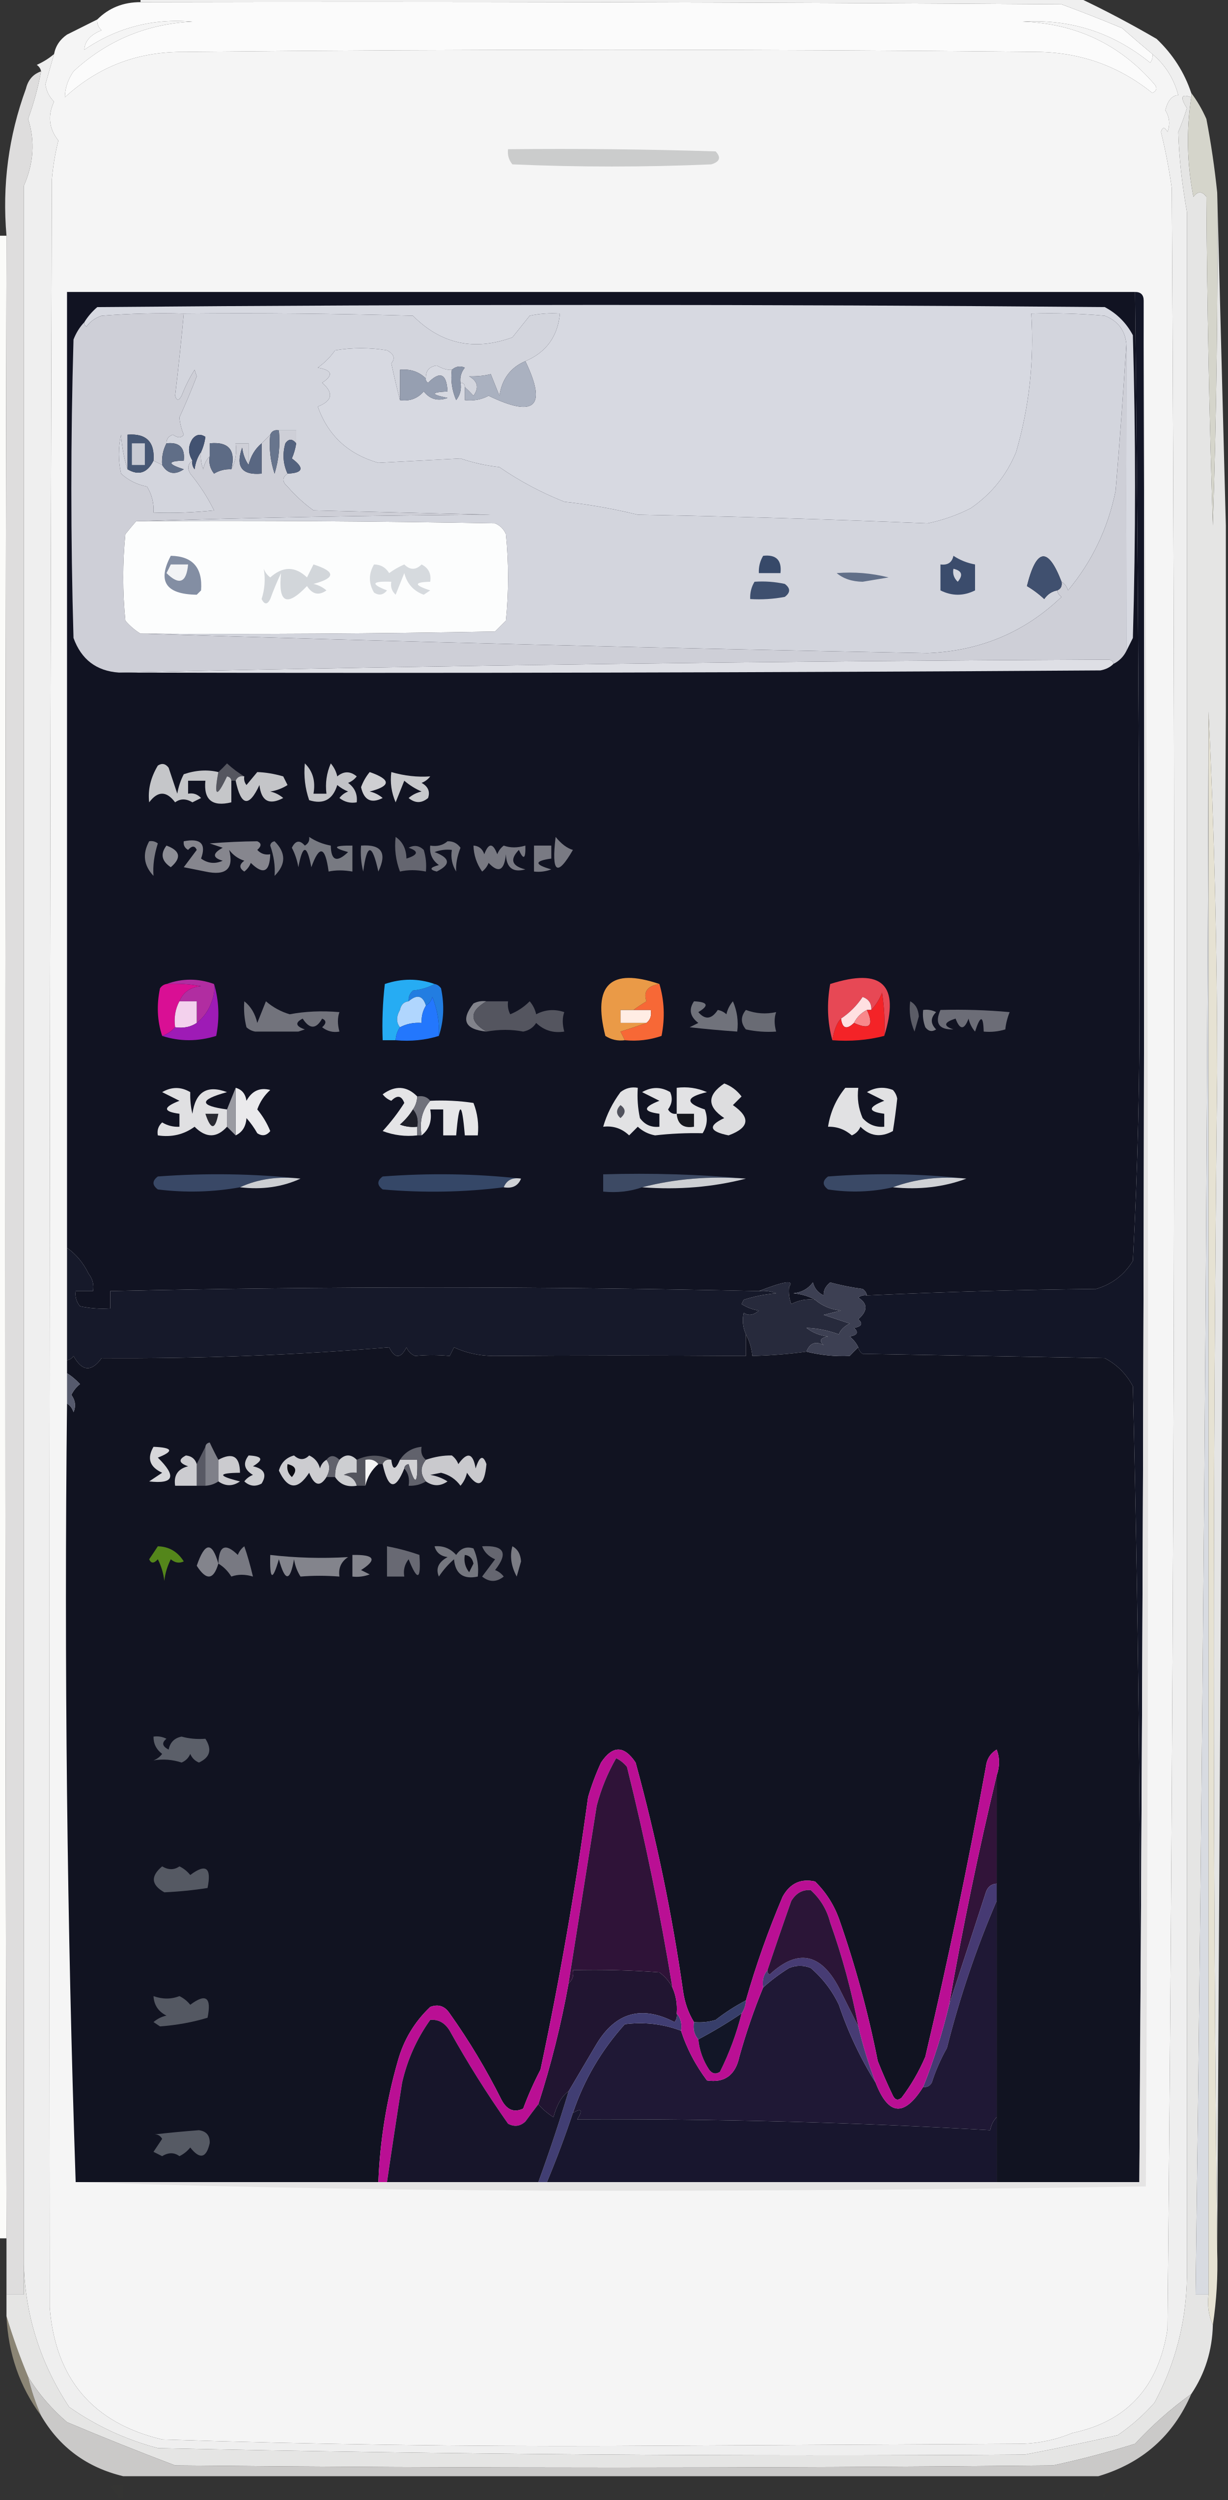 <?xml version="1.0" encoding="UTF-8"?>
<!DOCTYPE svg PUBLIC "-//W3C//DTD SVG 1.1//EN" "http://www.w3.org/Graphics/SVG/1.1/DTD/svg11.dtd">
<svg xmlns="http://www.w3.org/2000/svg" version="1.1" width="284px" height="578px" style="shape-rendering:geometricPrecision; text-rendering:geometricPrecision; image-rendering:optimizeQuality; fill-rule:evenodd; clip-rule:evenodd" xmlns:xlink="http://www.w3.org/1999/xlink">
<rect width="100%" height="100%" fill="#333333" stroke="none"/>
<g><path style="opacity:1" fill="#f5f5f5" d="M 22.5,4.5 C 22.414,5.496 22.748,6.329 23.5,7C 20.937,8.015 19.604,9.515 19.5,11.5C 27.067,6.366 35.4,4.2 44.5,5C 33.886,5.534 24.719,9.367 17,16.5C 15.699,18.402 15.032,20.402 15,22.5C 22.693,15.413 31.859,11.913 42.5,12C 108.5,11.333 174.5,11.333 240.5,12C 250.302,12.251 258.969,15.417 266.5,21.5C 267.521,20.998 267.688,20.332 267,19.5C 259.048,10.276 248.882,5.443 236.5,5C 247.549,4.349 257.382,7.516 266,14.5C 266.464,13.906 266.631,13.239 266.5,12.5C 269.473,14.989 271.473,18.156 272.5,22C 271.077,22.045 270.077,23.212 269.5,25.5C 270.485,27.098 270.651,28.765 270,30.5C 269.346,29.304 268.846,29.304 268.5,30.5C 269.547,34.778 270.38,39.112 271,43.5C 271.992,208.529 271.658,373.529 270,538.5C 267.949,551.867 260.616,559.867 248,562.5C 244.356,564.021 240.523,564.855 236.5,565C 205,565.167 173.5,565.333 142,565.5C 107.146,565.631 72.312,565.131 37.5,564C 21.5,560.206 12.833,550.04 11.5,533.5C 11.337,369.677 11.504,205.677 12,41.5C 12.257,38.443 12.757,35.443 13.5,32.5C 11.319,29.737 10.985,26.737 12.5,23.5C 11.389,22.389 10.722,21.055 10.5,19.5C 11.173,17.149 11.84,14.816 12.5,12.5C 12.859,10.629 13.859,9.129 15.5,8C 17.886,6.807 20.22,5.64 22.5,4.5 Z"/></g>
<g><path style="opacity:1" fill="#fbfbfb" d="M 32.5,0.5 C 103.293,0.349 174.293,0.515 245.5,1C 250.191,2.731 254.857,4.564 259.5,6.5C 261.842,8.553 264.175,10.553 266.5,12.5C 266.631,13.239 266.464,13.906 266,14.5C 257.382,7.516 247.549,4.349 236.5,5C 248.882,5.443 259.048,10.276 267,19.5C 267.688,20.332 267.521,20.998 266.5,21.5C 258.969,15.417 250.302,12.251 240.5,12C 174.5,11.333 108.5,11.333 42.5,12C 31.859,11.913 22.693,15.413 15,22.5C 15.032,20.402 15.699,18.402 17,16.5C 24.719,9.367 33.886,5.534 44.5,5C 35.4,4.2 27.067,6.366 19.5,11.5C 19.604,9.515 20.937,8.015 23.5,7C 22.748,6.329 22.414,5.496 22.5,4.5C 25.192,1.819 28.525,0.486 32.5,0.5 Z"/></g>
<g><path style="opacity:1" fill="#efefef" d="M 32.5,-0.5 C 104.833,-0.5 177.167,-0.5 249.5,-0.5C 255.514,2.344 261.514,5.51 267.5,9C 271.248,12.56 273.915,16.727 275.5,21.5C 275.5,21.833 275.5,22.167 275.5,22.5C 273.187,21.608 272.853,22.442 274.5,25C 273.932,26.872 273.265,28.705 272.5,30.5C 272.658,36.228 273.324,42.395 274.5,49C 274.499,208.165 274.499,367.332 274.5,526.5C 274.345,536.786 271.845,546.453 267,555.5C 264.489,558.343 261.656,560.843 258.5,563C 251.364,564.627 244.197,566.127 237,567.5C 170.316,567.959 103.483,567.459 36.5,566C 29.06,564.028 22.227,560.862 16,556.5C 9.367,546.438 5.867,535.438 5.5,523.5C 5.512,363.243 5.512,203.077 5.5,43C 7.809,37.754 8.143,32.587 6.5,27.5C 7.812,23.888 8.812,20.221 9.5,16.5C 9.389,15.883 9.056,15.383 8.5,15C 9.984,14.338 11.317,13.505 12.5,12.5C 11.84,14.816 11.173,17.149 10.5,19.5C 10.722,21.055 11.389,22.389 12.5,23.5C 10.985,26.737 11.319,29.737 13.5,32.5C 12.757,35.443 12.257,38.443 12,41.5C 11.504,205.677 11.337,369.677 11.5,533.5C 12.833,550.04 21.5,560.206 37.5,564C 72.312,565.131 107.146,565.631 142,565.5C 173.5,565.333 205,565.167 236.5,565C 240.523,564.855 244.356,564.021 248,562.5C 260.616,559.867 267.949,551.867 270,538.5C 271.658,373.529 271.992,208.529 271,43.5C 270.38,39.112 269.547,34.778 268.5,30.5C 268.846,29.304 269.346,29.304 270,30.5C 270.651,28.765 270.485,27.098 269.5,25.5C 270.077,23.212 271.077,22.045 272.5,22C 271.473,18.156 269.473,14.989 266.5,12.5C 264.175,10.553 261.842,8.553 259.5,6.5C 254.857,4.564 250.191,2.731 245.5,1C 174.293,0.515 103.293,0.349 32.5,0.5C 32.5,0.167 32.5,-0.167 32.5,-0.5 Z"/></g>
<g><path style="opacity:1" fill="#cbcccc" d="M 117.5,34.5 C 133.503,34.333 149.503,34.5 165.5,35C 166.815,36.395 166.481,37.395 164.5,38C 149.167,38.667 133.833,38.667 118.5,38C 117.663,36.989 117.33,35.822 117.5,34.5 Z"/></g>
<g><path style="opacity:1" fill="#e5e5e4" d="M 275.5,22.5 C 274.331,30.172 274.498,37.839 276,45.5C 277,44.167 278,44.167 279,45.5C 279.167,70.84 279.667,96.173 280.5,121.5C 281.344,95.663 281.677,69.996 281.5,44.5C 282.167,70.167 282.833,95.833 283.5,121.5C 283.5,135.833 283.5,150.167 283.5,164.5C 282.833,283.167 282.167,401.833 281.5,520.5C 280.459,429.833 280.459,339 281.5,248C 281.5,219.825 280.833,191.992 279.5,164.5C 279.141,286.383 278.141,408.383 276.5,530.5C 277.5,530.5 278.5,530.5 279.5,530.5C 279.198,533.059 279.532,535.393 280.5,537.5C 280.358,543.425 278.692,548.758 275.5,553.5C 270.823,556.856 266.489,560.689 262.5,565C 256.245,566.96 249.912,568.627 243.5,570C 175.833,570.667 108.167,570.667 40.5,570C 32.098,566.817 23.764,563.484 15.5,560C 11.886,556.897 8.886,553.397 6.5,549.5C 4.584,544.911 2.917,540.244 1.5,535.5C 1.5,533.833 1.5,532.167 1.5,530.5C 2.833,530.5 4.167,530.5 5.5,530.5C 5.5,528.167 5.5,525.833 5.5,523.5C 5.867,535.438 9.367,546.438 16,556.5C 22.227,560.862 29.06,564.028 36.5,566C 103.483,567.459 170.316,567.959 237,567.5C 244.197,566.127 251.364,564.627 258.5,563C 261.656,560.843 264.489,558.343 267,555.5C 271.845,546.453 274.345,536.786 274.5,526.5C 274.499,367.332 274.499,208.165 274.5,49C 273.324,42.395 272.658,36.228 272.5,30.5C 273.265,28.705 273.932,26.872 274.5,25C 272.853,22.442 273.187,21.608 275.5,22.5 Z"/></g>
<g><path style="opacity:1" fill="#d5d5cb" d="M 275.5,21.5 C 276.857,23.294 278.023,25.294 279,27.5C 280.08,33.139 280.913,38.806 281.5,44.5C 281.677,69.996 281.344,95.663 280.5,121.5C 279.667,96.173 279.167,70.84 279,45.5C 278,44.167 277,44.167 276,45.5C 274.498,37.839 274.331,30.172 275.5,22.5C 275.5,22.167 275.5,21.833 275.5,21.5 Z"/></g>
<g><path style="opacity:1" fill="#131627" d="M 262.5,67.5 C 263.833,67.5 264.5,68.167 264.5,69.5C 264.833,214.668 264.5,359.668 263.5,504.5C 263.981,443.129 263.481,381.796 262,320.5C 260.5,317.667 258.333,315.5 255.5,314C 236.833,313.667 218.167,313.333 199.5,313C 198.944,312.617 198.611,312.117 198.5,311.5C 198.047,310.542 197.381,309.708 196.5,309C 198.301,308.683 198.634,308.016 197.5,307C 199.301,306.683 199.634,306.016 198.5,305C 200.715,303.057 200.715,301.391 198.5,300C 199.094,299.536 199.761,299.369 200.5,299.5C 218.093,298.68 235.76,298.18 253.5,298C 257.186,296.911 260.019,294.745 262,291.5C 263.139,270.04 263.639,248.54 263.5,227C 263.448,173.961 263.115,120.794 262.5,67.5 Z"/></g>
<g><path style="opacity:1" fill="#111322" d="M 262.5,67.5 C 263.115,120.794 263.448,173.961 263.5,227C 263.639,248.54 263.139,270.04 262,291.5C 260.019,294.745 257.186,296.911 253.5,298C 235.76,298.18 218.093,298.68 200.5,299.5C 200.389,298.883 200.056,298.383 199.5,298C 196.964,297.661 194.464,297.161 192,296.5C 190.902,297.384 190.402,298.384 190.5,299.5C 189.201,298.91 188.368,297.91 188,296.5C 186.902,297.967 185.402,298.801 183.5,299C 185.382,299.198 187.048,299.698 188.5,300.5C 186.533,300.261 184.699,300.594 183,301.5C 182.51,300.207 182.343,298.873 182.5,297.5C 183.733,295.864 181.4,296.197 175.5,298.5C 125.413,297.374 75.413,297.374 25.5,298.5C 25.5,299.833 25.5,301.167 25.5,302.5C 23.143,302.663 20.81,302.497 18.5,302C 17.663,300.989 17.33,299.822 17.5,298.5C 18.833,298.5 20.167,298.5 21.5,298.5C 21.762,297.022 21.429,295.689 20.5,294.5C 19.272,291.987 17.605,289.987 15.5,288.5C 15.5,214.833 15.5,141.167 15.5,67.5C 97.833,67.5 180.167,67.5 262.5,67.5 Z"/></g>
<g><path style="opacity:1" fill="#d3d5dd" d="M 42.5,72.5 C 60.17,72.333 77.837,72.5 95.5,73C 102.002,79.541 109.669,81.208 118.5,78C 119.833,76.333 121.167,74.667 122.5,73C 124.81,72.503 127.143,72.337 129.5,72.5C 128.971,77.815 126.305,81.481 121.5,83.5C 118.09,84.942 116.09,87.609 115.5,91.5C 114.833,89.833 114.167,88.167 113.5,86.5C 111.979,86.88 110.313,87.046 108.5,87C 110.497,88.153 110.83,89.653 109.5,91.5C 108.818,90.757 108.151,90.091 107.5,89.5C 107.5,88.833 107.167,88.5 106.5,88.5C 106.33,87.178 106.663,86.011 107.5,85C 106.423,84.53 105.423,84.697 104.5,85.5C 103.535,85.6 102.368,85.266 101,84.5C 99.251,84.748 98.418,85.748 98.5,87.5C 96.886,85.925 94.886,85.259 92.5,85.5C 92.5,87.833 92.5,90.167 92.5,92.5C 91.795,89.772 91.128,86.939 90.5,84C 91.458,82.853 91.125,81.853 89.5,81C 85.5,80.333 81.5,80.333 77.5,81C 76.386,82.57 75.053,83.903 73.5,85C 76.844,85.57 77.177,86.736 74.5,88.5C 77.221,90.845 76.888,92.678 73.5,94C 75.839,100.667 80.505,105 87.5,107C 93.833,106.667 100.167,106.333 106.5,106C 109.424,106.988 112.424,107.654 115.5,108C 120.194,111.232 125.194,113.899 130.5,116C 136.243,116.63 141.91,117.63 147.5,119C 169.864,119.397 192.197,120.064 214.5,121C 218.04,120.266 221.373,119.099 224.5,117.5C 229.294,114.206 232.794,109.873 235,104.5C 238.033,94.066 239.2,83.399 238.5,72.5C 244.176,72.334 249.843,72.501 255.5,73C 258.493,74.159 260.16,76.325 260.5,79.5C 259.795,90.69 258.962,102.023 258,113.5C 256.238,122.14 252.572,129.807 247,136.5C 246.722,135.584 246.222,134.918 245.5,134.5C 242.367,126.36 239.7,126.694 237.5,135.5C 238.948,136.354 240.281,137.354 241.5,138.5C 242.265,137.388 243.265,136.721 244.5,136.5C 244.611,137.117 244.944,137.617 245.5,138C 236.984,146.186 226.65,150.519 214.5,151C 153.656,149.879 92.989,148.379 32.5,146.5C 59.835,146.667 87.169,146.5 114.5,146C 115.333,145.167 116.167,144.333 117,143.5C 117.667,136.833 117.667,130.167 117,123.5C 116.5,122.333 115.667,121.5 114.5,121C 86.835,120.5 59.169,120.333 31.5,120.5C 58.664,119.668 85.997,119.168 113.5,119C 99.833,118.667 86.167,118.333 72.5,118C 70.269,116.39 68.269,114.557 66.5,112.5C 65.224,111.386 65.224,110.386 66.5,109.5C 70.123,109.351 70.457,108.184 67.5,106C 67.989,104.862 68.323,103.695 68.5,102.5C 68.5,101.5 68.5,100.5 68.5,99.5C 67.167,99.5 65.833,99.5 64.5,99.5C 63.508,99.328 62.842,99.662 62.5,100.5C 61.833,101.167 61.167,101.833 60.5,102.5C 58.972,103.802 57.972,105.469 57.5,107.5C 57.5,105.833 57.5,104.167 57.5,102.5C 56.5,102.5 55.5,102.5 54.5,102.5C 54.795,104.735 54.461,106.735 53.5,108.5C 54.575,104.062 52.908,102.062 48.5,102.5C 48.5,103.5 48.5,104.5 48.5,105.5C 47.732,106.263 47.232,107.263 47,108.5C 46.51,107.207 46.343,105.873 46.5,104.5C 47.014,103.375 47.347,102.209 47.5,101C 46.365,100.251 45.365,100.417 44.5,101.5C 43.465,103.128 43.465,104.795 44.5,106.5C 43.426,107.251 43.26,108.251 44,109.5C 46.19,112.176 48.024,115.009 49.5,118C 44.845,118.499 40.178,118.666 35.5,118.5C 35.628,116.345 35.128,114.345 34,112.5C 31.688,112.045 29.688,111.045 28,109.5C 27.333,106.5 27.333,103.5 28,100.5C 28.183,103.365 28.683,106.031 29.5,108.5C 32.08,110.016 34.08,109.349 35.5,106.5C 36.167,106.833 36.833,107.167 37.5,107.5C 38.751,109.561 40.418,109.894 42.5,108.5C 38.689,107.262 38.689,106.596 42.5,106.5C 42.833,103.5 41.5,102.167 38.5,102.5C 38.47,101.503 38.97,100.836 40,100.5C 41.101,101.291 41.934,101.291 42.5,100.5C 41.954,99.228 41.621,97.894 41.5,96.5C 42.928,93.384 44.262,90.217 45.5,87C 45.333,86.5 45.167,86 45,85.5C 43.815,87.377 42.815,89.377 42,91.5C 41.346,92.696 40.846,92.696 40.5,91.5C 41.255,85.185 41.921,78.852 42.5,72.5 Z"/></g>
<g><path style="opacity:1" fill="#d7d9e1" d="M 260.5,150.5 C 260.474,127.08 260.474,103.413 260.5,79.5C 260.16,76.325 258.493,74.159 255.5,73C 249.843,72.501 244.176,72.334 238.5,72.5C 239.2,83.399 238.033,94.066 235,104.5C 232.794,109.873 229.294,114.206 224.5,117.5C 221.373,119.099 218.04,120.266 214.5,121C 192.197,120.064 169.864,119.397 147.5,119C 141.91,117.63 136.243,116.63 130.5,116C 125.194,113.899 120.194,111.232 115.5,108C 112.424,107.654 109.424,106.988 106.5,106C 100.167,106.333 93.833,106.667 87.5,107C 80.505,105 75.839,100.667 73.5,94C 76.888,92.678 77.221,90.845 74.5,88.5C 77.177,86.736 76.844,85.57 73.5,85C 75.053,83.903 76.386,82.57 77.5,81C 81.5,80.333 85.5,80.333 89.5,81C 91.125,81.853 91.458,82.853 90.5,84C 91.128,86.939 91.795,89.772 92.5,92.5C 94.722,92.822 96.556,92.155 98,90.5C 99.466,92.325 101.299,92.825 103.5,92C 99.551,91.193 99.551,90.693 103.5,90.5C 103.277,86.375 101.777,85.709 99,88.5C 98.601,88.272 98.435,87.938 98.5,87.5C 98.418,85.748 99.251,84.748 101,84.5C 102.368,85.266 103.535,85.6 104.5,85.5C 104.192,87.924 104.526,90.257 105.5,92.5C 106.429,91.311 106.762,89.978 106.5,88.5C 107.167,88.5 107.5,88.833 107.5,89.5C 107.5,90.5 107.5,91.5 107.5,92.5C 109.467,92.739 111.301,92.406 113,91.5C 123.734,96.693 126.567,94.026 121.5,83.5C 126.305,81.481 128.971,77.815 129.5,72.5C 127.143,72.337 124.81,72.503 122.5,73C 121.167,74.667 119.833,76.333 118.5,78C 109.669,81.208 102.002,79.541 95.5,73C 77.837,72.5 60.17,72.333 42.5,72.5C 36.158,72.334 29.825,72.501 23.5,73C 22.069,73.465 20.902,74.299 20,75.5C 19.601,75.272 19.435,74.938 19.5,74.5C 20.29,73.206 21.29,72.039 22.5,71C 100.167,70.333 177.833,70.333 255.5,71C 258.333,72.5 260.5,74.667 262,77.5C 262.667,100.833 262.667,124.167 262,147.5C 261.487,148.527 260.987,149.527 260.5,150.5 Z"/></g>
<g><path style="opacity:1" fill="#cecfd7" d="M 42.5,72.5 C 41.921,78.852 41.255,85.185 40.5,91.5C 40.846,92.696 41.346,92.696 42,91.5C 42.815,89.377 43.815,87.377 45,85.5C 45.167,86 45.333,86.5 45.5,87C 44.262,90.217 42.928,93.384 41.5,96.5C 41.621,97.894 41.954,99.228 42.5,100.5C 41.934,101.291 41.101,101.291 40,100.5C 38.97,100.836 38.47,101.503 38.5,102.5C 37.699,104.042 37.366,105.708 37.5,107.5C 36.833,107.167 36.167,106.833 35.5,106.5C 35.833,102.167 33.833,100.167 29.5,100.5C 29.5,103.167 29.5,105.833 29.5,108.5C 28.683,106.031 28.183,103.365 28,100.5C 27.333,103.5 27.333,106.5 28,109.5C 29.688,111.045 31.688,112.045 34,112.5C 35.128,114.345 35.628,116.345 35.5,118.5C 40.178,118.666 44.845,118.499 49.5,118C 48.024,115.009 46.19,112.176 44,109.5C 43.26,108.251 43.426,107.251 44.5,106.5C 44.369,107.239 44.536,107.906 45,108.5C 45.21,106.942 45.71,105.609 46.5,104.5C 46.343,105.873 46.51,107.207 47,108.5C 47.232,107.263 47.732,106.263 48.5,105.5C 48.238,106.978 48.571,108.311 49.5,109.5C 50.736,108.754 52.069,108.421 53.5,108.5C 54.461,106.735 54.795,104.735 54.5,102.5C 55.5,102.5 56.5,102.5 57.5,102.5C 57.5,104.167 57.5,105.833 57.5,107.5C 56.71,106.391 56.21,105.058 56,103.5C 54.431,107.917 55.931,109.917 60.5,109.5C 60.5,107.167 60.5,104.833 60.5,102.5C 61.167,101.833 61.833,101.167 62.5,100.5C 62.183,103.572 62.516,106.572 63.5,109.5C 64.487,106.232 64.82,102.898 64.5,99.5C 65.833,99.5 67.167,99.5 68.5,99.5C 68.5,100.5 68.5,101.5 68.5,102.5C 67.603,101.402 66.77,101.402 66,102.5C 65.297,104.929 65.463,107.262 66.5,109.5C 65.224,110.386 65.224,111.386 66.5,112.5C 68.269,114.557 70.269,116.39 72.5,118C 86.167,118.333 99.833,118.667 113.5,119C 85.997,119.168 58.664,119.668 31.5,120.5C 30.685,121.429 29.852,122.429 29,123.5C 28.333,130.167 28.333,136.833 29,143.5C 30.039,144.71 31.206,145.71 32.5,146.5C 92.989,148.379 153.656,149.879 214.5,151C 226.65,150.519 236.984,146.186 245.5,138C 244.944,137.617 244.611,137.117 244.5,136.5C 245.338,136.158 245.672,135.492 245.5,134.5C 246.222,134.918 246.722,135.584 247,136.5C 252.572,129.807 256.238,122.14 258,113.5C 258.962,102.023 259.795,90.69 260.5,79.5C 260.474,103.413 260.474,127.08 260.5,150.5C 259.833,151.833 258.833,152.833 257.5,153.5C 257.44,152.957 257.107,152.624 256.5,152.5C 179.867,152.829 103.534,153.829 27.5,155.5C 22.302,155.143 18.802,152.476 17,147.5C 16.333,124.5 16.333,101.5 17,78.5C 17.608,76.934 18.442,75.6 19.5,74.5C 19.435,74.938 19.601,75.272 20,75.5C 20.902,74.299 22.069,73.465 23.5,73C 29.825,72.501 36.158,72.334 42.5,72.5 Z"/></g>
<g><path style="opacity:1" fill="#3e4f6e" d="M 174.5,134.5 C 176.857,134.337 179.19,134.503 181.5,135C 182.833,136 182.833,137 181.5,138C 178.854,138.497 176.187,138.664 173.5,138.5C 173.433,137.041 173.766,135.708 174.5,134.5 Z"/></g>
<g><path style="opacity:1" fill="#40506f" d="M 245.5,134.5 C 245.672,135.492 245.338,136.158 244.5,136.5C 243.265,136.721 242.265,137.388 241.5,138.5C 240.281,137.354 238.948,136.354 237.5,135.5C 239.7,126.694 242.367,126.36 245.5,134.5 Z"/></g>
<g><path style="opacity:1" fill="#3b4c6c" d="M 220.5,128.5 C 222.011,129.502 223.678,130.169 225.5,130.5C 225.5,132.5 225.5,134.5 225.5,136.5C 222.833,137.833 220.167,137.833 217.5,136.5C 217.5,134.5 217.5,132.5 217.5,130.5C 219.179,130.715 220.179,130.048 220.5,128.5 Z"/></g>
<g><path style="opacity:1" fill="#616f88" d="M 193.5,132.5 C 197.555,132.176 201.555,132.509 205.5,133.5C 203.5,133.833 201.5,134.167 199.5,134.5C 197.048,134.461 195.048,133.794 193.5,132.5 Z"/></g>
<g><path style="opacity:1" fill="#d4d6de" d="M 220.5,131.5 C 222.465,131.948 222.798,132.948 221.5,134.5C 220.614,133.675 220.281,132.675 220.5,131.5 Z"/></g>
<g><path style="opacity:1" fill="#374969" d="M 176.5,128.5 C 179.5,128.167 180.833,129.5 180.5,132.5C 178.833,132.5 177.167,132.5 175.5,132.5C 175.433,131.041 175.766,129.708 176.5,128.5 Z"/></g>
<g><path style="opacity:1" fill="#fcfdfd" d="M 31.5,120.5 C 59.169,120.333 86.835,120.5 114.5,121C 115.667,121.5 116.5,122.333 117,123.5C 117.667,130.167 117.667,136.833 117,143.5C 116.167,144.333 115.333,145.167 114.5,146C 87.169,146.5 59.835,146.667 32.5,146.5C 31.206,145.71 30.039,144.71 29,143.5C 28.333,136.833 28.333,130.167 29,123.5C 29.852,122.429 30.685,121.429 31.5,120.5 Z"/></g>
<g><path style="opacity:1" fill="#838ea3" d="M 39.5,128.5 C 44.564,128.59 46.898,131.257 46.5,136.5C 46.167,136.833 45.833,137.167 45.5,137.5C 38.351,137.408 36.351,134.408 39.5,128.5 Z"/></g>
<g><path style="opacity:1" fill="#d2d6da" d="M 72.5,130.5 C 77.659,132.139 77.659,133.639 72.5,135C 73.624,135.249 74.624,135.749 75.5,136.5C 73.741,137.754 72.241,137.421 71,135.5C 66.285,140.421 64.285,139.421 65,132.5C 64.069,134.459 63.236,136.459 62.5,138.5C 61.833,139.833 61.167,139.833 60.5,138.5C 61.236,136.207 61.402,133.874 61,131.5C 61.308,132.308 61.808,132.975 62.5,133.5C 65.418,130.887 68.251,130.887 71,133.5C 71.513,132.473 72.013,131.473 72.5,130.5 Z"/></g>
<g><path style="opacity:1" fill="#d6dade" d="M 86.5,130.5 C 88.017,130.511 89.184,131.177 90,132.5C 91.085,131.707 92.252,131.04 93.5,130.5C 94.833,131.833 96.167,131.833 97.5,130.5C 99.111,131.32 99.778,132.654 99.5,134.5C 95.689,134.596 95.689,135.262 99.5,136.5C 99,136.833 98.5,137.167 98,137.5C 95.638,136.637 94.138,134.97 93.5,132.5C 92.833,134.167 92.167,135.833 91.5,137.5C 90.614,136.675 90.281,135.675 90.5,134.5C 85.959,134.331 85.626,134.998 89.5,136.5C 88.635,137.583 87.635,137.749 86.5,137C 85.232,134.837 85.232,132.67 86.5,130.5 Z"/></g>
<g><path style="opacity:1" fill="#f2f3f5" d="M 39.5,130.5 C 40.833,130.5 42.167,130.5 43.5,130.5C 43.114,134.738 41.448,135.404 38.5,132.5C 38.863,131.817 39.196,131.15 39.5,130.5 Z"/></g>
<g><path style="opacity:1" fill="#596782" d="M 60.5,102.5 C 60.5,104.833 60.5,107.167 60.5,109.5C 55.931,109.917 54.431,107.917 56,103.5C 56.21,105.058 56.71,106.391 57.5,107.5C 57.972,105.469 58.972,103.802 60.5,102.5 Z"/></g>
<g><path style="opacity:1" fill="#5d6b85" d="M 53.5,108.5 C 52.069,108.421 50.736,108.754 49.5,109.5C 48.571,108.311 48.238,106.978 48.5,105.5C 48.5,104.5 48.5,103.5 48.5,102.5C 52.908,102.062 54.575,104.062 53.5,108.5 Z"/></g>
<g><path style="opacity:1" fill="#53627e" d="M 68.5,102.5 C 68.323,103.695 67.989,104.862 67.5,106C 70.457,108.184 70.123,109.351 66.5,109.5C 65.463,107.262 65.297,104.929 66,102.5C 66.77,101.402 67.603,101.402 68.5,102.5 Z"/></g>
<g><path style="opacity:1" fill="#68758d" d="M 64.5,99.5 C 64.82,102.898 64.487,106.232 63.5,109.5C 62.516,106.572 62.183,103.572 62.5,100.5C 62.842,99.662 63.508,99.328 64.5,99.5 Z"/></g>
<g><path style="opacity:1" fill="#425271" d="M 46.5,104.5 C 45.71,105.609 45.21,106.942 45,108.5C 44.536,107.906 44.369,107.239 44.5,106.5C 43.465,104.795 43.465,103.128 44.5,101.5C 45.365,100.417 46.365,100.251 47.5,101C 47.347,102.209 47.014,103.375 46.5,104.5 Z"/></g>
<g><path style="opacity:1" fill="#606e87" d="M 38.5,102.5 C 41.5,102.167 42.833,103.5 42.5,106.5C 38.689,106.596 38.689,107.262 42.5,108.5C 40.418,109.894 38.751,109.561 37.5,107.5C 37.366,105.708 37.699,104.042 38.5,102.5 Z"/></g>
<g><path style="opacity:1" fill="#465774" d="M 35.5,106.5 C 34.08,109.349 32.08,110.016 29.5,108.5C 29.5,105.833 29.5,103.167 29.5,100.5C 33.833,100.167 35.833,102.167 35.5,106.5 Z"/></g>
<g><path style="opacity:1" fill="#c7cad3" d="M 30.5,102.5 C 31.5,102.5 32.5,102.5 33.5,102.5C 33.5,104.167 33.5,105.833 33.5,107.5C 32.5,107.5 31.5,107.5 30.5,107.5C 30.5,105.833 30.5,104.167 30.5,102.5 Z"/></g>
<g><path style="opacity:1" fill="#aab1c0" d="M 121.5,83.5 C 126.567,94.026 123.734,96.693 113,91.5C 111.301,92.406 109.467,92.739 107.5,92.5C 107.5,91.5 107.5,90.5 107.5,89.5C 108.151,90.091 108.818,90.757 109.5,91.5C 110.83,89.653 110.497,88.153 108.5,87C 110.313,87.046 111.979,86.88 113.5,86.5C 114.167,88.167 114.833,89.833 115.5,91.5C 116.09,87.609 118.09,84.942 121.5,83.5 Z"/></g>
<g><path style="opacity:1" fill="#8b95a8" d="M 106.5,88.5 C 106.762,89.978 106.429,91.311 105.5,92.5C 104.526,90.257 104.192,87.924 104.5,85.5C 105.423,84.697 106.423,84.53 107.5,85C 106.663,86.011 106.33,87.178 106.5,88.5 Z"/></g>
<g><path style="opacity:1" fill="#969fb1" d="M 98.5,87.5 C 98.435,87.938 98.601,88.272 99,88.5C 101.777,85.709 103.277,86.375 103.5,90.5C 99.551,90.693 99.551,91.193 103.5,92C 101.299,92.825 99.466,92.325 98,90.5C 96.556,92.155 94.722,92.822 92.5,92.5C 92.5,90.167 92.5,87.833 92.5,85.5C 94.886,85.259 96.886,85.925 98.5,87.5 Z"/></g>
<g><path style="opacity:1" fill="#dedfe5" d="M 257.5,153.5 C 256.737,154.268 255.737,154.768 254.5,155C 178.834,155.5 103.167,155.667 27.5,155.5C 103.534,153.829 179.867,152.829 256.5,152.5C 257.107,152.624 257.44,152.957 257.5,153.5 Z"/></g>
<g><path style="opacity:1" fill="#55565f" d="M 56.5,179.5 C 55.508,179.328 54.842,179.662 54.5,180.5C 54.167,180.5 53.833,180.5 53.5,180.5C 53.44,179.957 53.107,179.624 52.5,179.5C 50.093,184.585 49.426,184.251 50.5,178.5C 51.151,177.909 51.818,177.243 52.5,176.5C 53.799,177.694 55.133,178.694 56.5,179.5 Z"/></g>
<g><path style="opacity:1" fill="#c8c9cc" d="M 90.5,178.5 C 93.526,179.379 96.526,179.713 99.5,179.5C 98.975,180.192 98.308,180.692 97.5,181C 99.007,181.837 99.507,183.004 99,184.5C 97.506,185.747 96.006,185.747 94.5,184.5C 95.376,183.749 96.376,183.249 97.5,183C 96.034,182.365 94.7,181.531 93.5,180.5C 92.833,182.167 92.167,183.833 91.5,185.5C 90.526,183.257 90.192,180.924 90.5,178.5 Z"/></g>
<g><path style="opacity:1" fill="#cfcfd2" d="M 85.5,178.5 C 90.464,180.225 90.464,181.725 85.5,183C 86.624,183.249 87.624,183.749 88.5,184.5C 85.846,185.84 84.18,185.007 83.5,182C 83.978,180.697 84.645,179.531 85.5,178.5 Z"/></g>
<g><path style="opacity:1" fill="#c5c6c9" d="M 50.5,178.5 C 49.426,184.251 50.093,184.585 52.5,179.5C 53.107,179.624 53.44,179.957 53.5,180.5C 53.5,182.167 53.5,183.833 53.5,185.5C 49.062,186.575 47.062,184.908 47.5,180.5C 46.167,180.5 44.833,180.5 43.5,180.5C 43.5,181.5 43.5,182.5 43.5,183.5C 44.675,183.281 45.675,183.614 46.5,184.5C 45.833,184.833 45.167,185.167 44.5,185.5C 43.044,184.61 41.711,184.61 40.5,185.5C 38.5,182.833 36.5,182.833 34.5,185.5C 34.158,182.636 34.824,179.802 36.5,177C 37.449,176.383 38.282,176.549 39,177.5C 39.667,179.5 40.333,181.5 41,183.5C 41.273,181.899 41.773,180.399 42.5,179C 45.271,178.058 47.938,177.892 50.5,178.5 Z"/></g>
<g><path style="opacity:1" fill="#c4c5c8" d="M 54.5,180.5 C 54.842,179.662 55.508,179.328 56.5,179.5C 56.369,180.239 56.536,180.906 57,181.5C 57.833,180.5 58.667,179.5 59.5,178.5C 61.424,178.567 63.424,178.9 65.5,179.5C 65.833,180.167 66.167,180.833 66.5,181.5C 65.271,182.281 63.938,182.781 62.5,183C 63.624,183.249 64.624,183.749 65.5,184.5C 62.251,186.222 60.418,185.222 60,181.5C 57.575,186.73 55.742,186.397 54.5,180.5 Z"/></g>
<g><path style="opacity:1" fill="#c2c3c7" d="M 70.5,176.5 C 72.344,178.279 73.01,180.612 72.5,183.5C 73.5,183.5 74.5,183.5 75.5,183.5C 75.192,181.076 75.526,178.743 76.5,176.5C 77.251,177.376 77.751,178.376 78,179.5C 79.494,178.253 80.994,178.253 82.5,179.5C 81.975,180.192 81.308,180.692 80.5,181C 82.037,182.11 82.704,183.61 82.5,185.5C 81.022,185.762 79.689,185.429 78.5,184.5C 79.025,183.808 79.692,183.308 80.5,183C 79.584,182.626 78.75,182.126 78,181.5C 76.971,184.875 74.804,186.042 71.5,185C 70.556,182.281 70.223,179.448 70.5,176.5 Z"/></g>
<g><path style="opacity:1" fill="#7b7c84" d="M 34.5,194.5 C 35.239,194.369 35.906,194.536 36.5,195C 35.652,197.671 35.319,200.171 35.5,202.5C 33.232,200.09 32.899,197.423 34.5,194.5 Z"/></g>
<g><path style="opacity:1" fill="#86868e" d="M 42.5,194.5 C 46.409,193.737 47.742,195.07 46.5,198.5C 48.075,199.631 49.741,199.798 51.5,199C 49.109,198.309 49.109,197.309 51.5,196C 50.5,195.667 49.5,195.333 48.5,195C 52.336,194.694 56.003,194.528 59.5,194.5C 60.506,194.938 60.506,195.604 59.5,196.5C 60.325,197.386 61.325,197.719 62.5,197.5C 62.369,201.652 60.869,202.318 58,199.5C 57.692,200.308 57.192,200.975 56.5,201.5C 55.289,200.726 55.289,199.893 56.5,199C 55.069,198.535 53.903,197.701 53,196.5C 54.124,200.871 52.291,202.538 47.5,201.5C 45.833,201.167 44.167,200.833 42.5,200.5C 43.5,199.167 44.5,197.833 45.5,196.5C 45.062,195.494 44.396,195.494 43.5,196.5C 42.703,196.043 42.369,195.376 42.5,194.5 Z"/></g>
<g><path style="opacity:1" fill="#777881" d="M 62.5,195.5 C 62.56,194.957 62.893,194.624 63.5,194.5C 66.167,197.167 66.167,199.833 63.5,202.5C 63.669,200.236 63.336,197.903 62.5,195.5 Z"/></g>
<g><path style="opacity:1" fill="#787a82" d="M 71.5,193.5 C 73.011,194.502 74.678,195.169 76.5,195.5C 76.565,198.998 77.899,199.498 80.5,197C 76.774,195.957 77.107,195.457 81.5,195.5C 81.5,197.5 81.5,199.5 81.5,201.5C 79.459,201.146 77.626,201.146 76,201.5C 75.207,195.635 73.874,195.302 72,200.5C 71,195.167 70,195.167 69,200.5C 68.727,198.899 68.227,197.399 67.5,196C 68.325,194.312 69.325,194.145 70.5,195.5C 71.297,195.043 71.631,194.376 71.5,193.5 Z"/></g>
<g><path style="opacity:1" fill="#8e8f97" d="M 38.5,195.5 C 41.69,196.667 42.023,198.334 39.5,200.5C 37.374,199.091 37.04,197.424 38.5,195.5 Z"/></g>
<g><path style="opacity:1" fill="#777881" d="M 83.5,195.5 C 88.241,195.161 89.574,197.161 87.5,201.5C 86.052,194.922 84.885,194.922 84,201.5C 83.504,199.527 83.338,197.527 83.5,195.5 Z"/></g>
<g><path style="opacity:1" fill="#656670" d="M 91.5,193.5 C 93.117,194.589 93.95,196.256 94,198.5C 96.734,197.638 96.901,196.805 94.5,196C 95.784,195.316 96.951,195.483 98,196.5C 98.493,198.134 98.66,199.801 98.5,201.5C 96.326,201.08 94.326,201.08 92.5,201.5C 91.52,198.914 91.187,196.247 91.5,193.5 Z"/></g>
<g><path style="opacity:1" fill="#75767f" d="M 103.5,194.5 C 104.756,194.461 105.756,194.961 106.5,196C 105.721,197.994 105.387,199.828 105.5,201.5C 104.548,199.955 104.215,198.288 104.5,196.5C 103.127,196.343 101.793,196.51 100.5,197C 104.132,198.373 104.299,199.873 101,201.5C 99.238,201.056 99.405,200.556 101.5,200C 99.963,198.89 99.296,197.39 99.5,195.5C 101.099,195.768 102.432,195.434 103.5,194.5 Z"/></g>
<g><path style="opacity:1" fill="#797a83" d="M 123.5,195.5 C 124.833,195.5 126.167,195.5 127.5,195.5C 127.5,196.5 127.5,197.5 127.5,198.5C 123.544,199.053 123.544,199.886 127.5,201C 126.207,201.49 124.873,201.657 123.5,201.5C 123.5,199.5 123.5,197.5 123.5,195.5 Z"/></g>
<g><path style="opacity:1" fill="#787982" d="M 109.5,195.5 C 110.75,195.577 111.583,196.244 112,197.5C 113,194.833 114,194.833 115,197.5C 115.308,196.692 115.808,196.025 116.5,195.5C 118.003,196.052 119.669,196.052 121.5,195.5C 121.587,198.598 121.087,198.932 120,196.5C 117.851,198.724 118.351,200.224 121.5,201C 118.617,201.795 117.117,200.629 117,197.5C 116.633,201.281 115.3,201.948 113,199.5C 112.692,200.308 112.192,200.975 111.5,201.5C 110.232,199.696 109.565,197.696 109.5,195.5 Z"/></g>
<g><path style="opacity:1" fill="#797a83" d="M 128.5,193.5 C 129.826,195.123 131.159,196.123 132.5,196.5C 128.829,202.844 127.495,201.844 128.5,193.5 Z"/></g>
<g><path style="opacity:1" fill="#fbfbf9" d="M -0.5,54.5 C 0.167,54.5 0.833,54.5 1.5,54.5C 1.137,208.789 1.137,363.122 1.5,517.5C 0.833,517.5 0.167,517.5 -0.5,517.5C -0.5,363.167 -0.5,208.833 -0.5,54.5 Z"/></g>
<g><path style="opacity:1" fill="#dedddd" d="M 9.5,16.5 C 8.812,20.221 7.812,23.888 6.5,27.5C 8.143,32.587 7.809,37.754 5.5,43C 5.512,203.077 5.512,363.243 5.5,523.5C 5.5,525.833 5.5,528.167 5.5,530.5C 4.167,530.5 2.833,530.5 1.5,530.5C 1.5,526.167 1.5,521.833 1.5,517.5C 1.137,363.122 1.137,208.789 1.5,54.5C 0.482,42.794 1.982,31.461 6,20.5C 6.498,18.456 7.665,17.122 9.5,16.5 Z"/></g>
<g><path style="opacity:1" fill="#227de1" d="M 100.5,227.5 C 101.117,227.611 101.617,227.944 102,228.5C 102.81,232.358 102.643,236.024 101.5,239.5C 101.649,236.393 101.149,233.393 100,230.5C 99.722,231.416 99.222,232.082 98.5,232.5C 97.789,230.158 96.456,229.825 94.5,231.5C 94.414,230.504 94.748,229.671 95.5,229C 97.382,228.802 99.048,228.302 100.5,227.5 Z"/></g>
<g><path style="opacity:1" fill="#26acf3" d="M 100.5,227.5 C 99.048,228.302 97.382,228.802 95.5,229C 94.748,229.671 94.414,230.504 94.5,231.5C 93.414,231.62 92.747,232.287 92.5,233.5C 91.628,235.054 91.628,236.388 92.5,237.5C 91.89,238.391 91.557,239.391 91.5,240.5C 90.5,240.5 89.5,240.5 88.5,240.5C 88.334,236.154 88.501,231.821 89,227.5C 92.934,226.179 96.767,226.179 100.5,227.5 Z"/></g>
<g><path style="opacity:1" fill="#e74855" d="M 204.5,239.5 C 204.665,236.15 204.498,232.817 204,229.5C 203.392,231.066 202.558,232.4 201.5,233.5C 201.585,232.005 200.919,231.005 199.5,230.5C 198.145,232.521 196.479,234.188 194.5,235.5C 193.594,236.389 192.928,238.056 192.5,240.5C 191.353,236.354 191.186,232.02 192,227.5C 204.009,223.677 208.175,227.677 204.5,239.5 Z"/></g>
<g><path style="opacity:1" fill="#d90f94" d="M 38.5,227.5 C 41.187,227.336 43.854,227.503 46.5,228C 44.027,228.22 42.36,229.386 41.5,231.5C 40.539,233.265 40.205,235.265 40.5,237.5C 39.709,238.401 38.709,239.068 37.5,239.5C 36.357,236.024 36.19,232.358 37,228.5C 37.383,227.944 37.883,227.611 38.5,227.5 Z"/></g>
<g><path style="opacity:1" fill="#b12da1" d="M 38.5,227.5 C 42.167,226.167 45.833,226.167 49.5,227.5C 49.657,228.873 49.49,230.207 49,231.5C 48.264,233.596 47.097,235.263 45.5,236.5C 45.5,234.833 45.5,233.167 45.5,231.5C 44.167,231.5 42.833,231.5 41.5,231.5C 42.36,229.386 44.027,228.22 46.5,228C 43.854,227.503 41.187,227.336 38.5,227.5 Z"/></g>
<g><path style="opacity:1" fill="#ffe0e1" d="M 201.5,233.5 C 201.167,233.5 200.833,233.5 200.5,233.5C 199.167,234.167 198.167,235.167 197.5,236.5C 195.804,238.129 194.804,237.796 194.5,235.5C 196.479,234.188 198.145,232.521 199.5,230.5C 200.919,231.005 201.585,232.005 201.5,233.5 Z"/></g>
<g><path style="opacity:1" fill="#f3d1ed" d="M 41.5,231.5 C 42.833,231.5 44.167,231.5 45.5,231.5C 45.5,233.167 45.5,234.833 45.5,236.5C 44.081,237.451 42.415,237.784 40.5,237.5C 40.205,235.265 40.539,233.265 41.5,231.5 Z"/></g>
<g><path style="opacity:1" fill="#5b5c66" d="M 210.5,231.5 C 211.725,232.152 212.392,233.319 212.5,235C 212.167,236.167 211.833,237.333 211.5,238.5C 210.526,236.257 210.192,233.924 210.5,231.5 Z"/></g>
<g><path style="opacity:1" fill="#ffede4" d="M 146.5,233.5 C 147.833,233.5 149.167,233.5 150.5,233.5C 150.737,234.791 150.404,235.791 149.5,236.5C 147.5,236.5 145.5,236.5 143.5,236.5C 143.5,235.5 143.5,234.5 143.5,233.5C 144.5,233.5 145.5,233.5 146.5,233.5 Z"/></g>
<g><path style="opacity:1" fill="#f76836" d="M 152.5,227.5 C 153.645,231.311 153.812,235.311 153,239.5C 150.281,240.444 147.448,240.777 144.5,240.5C 144.196,239.85 143.863,239.183 143.5,238.5C 145.631,237.831 147.631,237.165 149.5,236.5C 150.404,235.791 150.737,234.791 150.5,233.5C 149.167,233.5 147.833,233.5 146.5,233.5C 147.398,232.842 148.398,232.176 149.5,231.5C 148.737,229.273 149.737,227.94 152.5,227.5 Z"/></g>
<g><path style="opacity:1" fill="#7a7b83" d="M 213.5,233.5 C 214.552,233.351 215.552,233.517 216.5,234C 215.167,235.333 215.167,236.667 216.5,238C 215.551,238.617 214.718,238.451 214,237.5C 213.51,236.207 213.343,234.873 213.5,233.5 Z"/></g>
<g><path style="opacity:1" fill="#72737c" d="M 56.5,231.5 C 57.999,232.678 58.999,234.345 59.5,236.5C 60.167,234.833 60.833,233.167 61.5,231.5C 63.13,232.898 64.964,233.898 67,234.5C 70.577,233.821 74.411,233.654 78.5,234C 78.034,235.299 78.034,236.799 78.5,238.5C 77.022,238.762 75.689,238.429 74.5,237.5C 75.506,236.604 75.506,235.938 74.5,235.5C 73.106,237.984 71.606,237.984 70,235.5C 68.189,236.424 68.355,237.257 70.5,238C 70,238.167 69.5,238.333 69,238.5C 65.667,238.5 62.333,238.5 59,238.5C 58.228,238.355 57.561,238.022 57,237.5C 56.505,235.527 56.338,233.527 56.5,231.5 Z"/></g>
<g><path style="opacity:1" fill="#b0d6fe" d="M 98.5,232.5 C 97.766,233.708 97.433,235.041 97.5,236.5C 95.709,236.366 94.042,236.699 92.5,237.5C 91.628,236.388 91.628,235.054 92.5,233.5C 92.747,232.287 93.414,231.62 94.5,231.5C 96.456,229.825 97.789,230.158 98.5,232.5 Z"/></g>
<g><path style="opacity:1" fill="#82838b" d="M 112.5,231.5 C 108.5,233.833 108.5,236.167 112.5,238.5C 107.507,238.003 106.507,235.836 109.5,232C 110.448,231.517 111.448,231.351 112.5,231.5 Z"/></g>
<g><path style="opacity:1" fill="#6c6d77" d="M 217.5,233.5 C 222.911,233.355 228.244,233.522 233.5,234C 232.949,235.398 232.616,236.732 232.5,238C 230.866,238.494 229.199,238.66 227.5,238.5C 227.404,234.689 226.738,234.689 225.5,238.5C 224.749,237.624 224.249,236.624 224,235.5C 223,238.167 222,238.167 221,235.5C 218.266,236.362 218.099,237.195 220.5,238C 217.123,238.08 216.123,236.58 217.5,233.5 Z"/></g>
<g><path style="opacity:1" fill="#2377fd" d="M 101.5,239.5 C 98.375,240.479 95.042,240.813 91.5,240.5C 91.557,239.391 91.89,238.391 92.5,237.5C 94.042,236.699 95.709,236.366 97.5,236.5C 97.433,235.041 97.766,233.708 98.5,232.5C 99.222,232.082 99.722,231.416 100,230.5C 101.149,233.393 101.649,236.393 101.5,239.5 Z"/></g>
<g><path style="opacity:1" fill="#696b74" d="M 172.5,233.5 C 174.787,234.355 177.12,234.522 179.5,234C 179.034,235.299 179.034,236.799 179.5,238.5C 177.143,238.663 174.81,238.497 172.5,238C 171.272,236.51 171.272,235.01 172.5,233.5 Z"/></g>
<g><path style="opacity:1" fill="#f8888b" d="M 200.5,233.5 C 202.167,237.167 201.167,238.167 197.5,236.5C 198.167,235.167 199.167,234.167 200.5,233.5 Z"/></g>
<g><path style="opacity:1" fill="#9e1bb6" d="M 49.5,227.5 C 50.645,231.311 50.812,235.311 50,239.5C 45.733,240.822 41.566,240.822 37.5,239.5C 38.709,239.068 39.709,238.401 40.5,237.5C 42.415,237.784 44.081,237.451 45.5,236.5C 47.097,235.263 48.264,233.596 49,231.5C 49.49,230.207 49.657,228.873 49.5,227.5 Z"/></g>
<g><path style="opacity:1" fill="#54555f" d="M 112.5,231.5 C 114.167,231.5 115.833,231.5 117.5,231.5C 117.351,232.552 117.517,233.552 118,234.5C 119.693,233.816 121.193,232.816 122.5,231.5C 123.251,232.376 123.751,233.376 124,234.5C 126.064,233.409 128.231,233.242 130.5,234C 130.034,235.299 130.034,236.799 130.5,238.5C 127.956,238.896 125.789,238.229 124,236.5C 123.326,237.578 122.326,238.245 121,238.5C 118.313,237.975 115.48,237.975 112.5,238.5C 108.5,236.167 108.5,233.833 112.5,231.5 Z"/></g>
<g><path style="opacity:1" fill="#ea9a47" d="M 152.5,227.5 C 149.737,227.94 148.737,229.273 149.5,231.5C 148.398,232.176 147.398,232.842 146.5,233.5C 145.5,233.5 144.5,233.5 143.5,233.5C 143.5,234.5 143.5,235.5 143.5,236.5C 145.5,236.5 147.5,236.5 149.5,236.5C 147.631,237.165 145.631,237.831 143.5,238.5C 143.863,239.183 144.196,239.85 144.5,240.5C 142.856,240.714 141.356,240.38 140,239.5C 137,227.663 141.166,223.663 152.5,227.5 Z"/></g>
<g><path style="opacity:1" fill="#70727b" d="M 160.5,231.5 C 163.718,231.651 164.051,232.484 161.5,234C 163.07,235.836 164.57,235.67 166,233.5C 166.772,233.645 167.439,233.978 168,234.5C 168.249,233.376 168.749,232.376 169.5,231.5C 170.474,233.743 170.808,236.076 170.5,238.5C 166.635,238.23 162.968,237.897 159.5,237.5C 160.167,237.167 160.833,236.833 161.5,236.5C 159.576,235.035 159.243,233.368 160.5,231.5 Z"/></g>
<g><path style="opacity:1" fill="#f42327" d="M 204.5,239.5 C 200.702,240.483 196.702,240.817 192.5,240.5C 192.928,238.056 193.594,236.389 194.5,235.5C 194.804,237.796 195.804,238.129 197.5,236.5C 201.167,238.167 202.167,237.167 200.5,233.5C 200.833,233.5 201.167,233.5 201.5,233.5C 202.558,232.4 203.392,231.066 204,229.5C 204.498,232.817 204.665,236.15 204.5,239.5 Z"/></g>
<g><path style="opacity:1" fill="#eaeaec" d="M 54.5,251.5 C 55.931,251.881 56.764,252.881 57,254.5C 58.263,252.203 60.097,251.37 62.5,252C 61.128,253.242 60.128,254.742 59.5,256.5C 60.752,258.001 61.752,259.668 62.5,261.5C 61.635,262.583 60.635,262.749 59.5,262C 58.789,260.745 57.956,259.579 57,258.5C 56.878,260.437 56.045,261.77 54.5,262.5C 54.5,258.833 54.5,255.167 54.5,251.5 Z"/></g>
<g><path style="opacity:1" fill="#e4e4e6" d="M 96.5,253.5 C 96.443,254.609 96.11,255.609 95.5,256.5C 94.71,257.794 93.71,258.961 92.5,260C 93.793,260.49 95.127,260.657 96.5,260.5C 96.5,261.167 96.5,261.833 96.5,262.5C 93.753,262.813 91.087,262.48 88.5,261.5C 90.372,259.465 92.039,257.298 93.5,255C 92.863,253.287 91.863,253.121 90.5,254.5C 89.692,254.192 89.025,253.692 88.5,253C 91.417,250.883 94.084,251.049 96.5,253.5 Z"/></g>
<g><path style="opacity:1" fill="#e2e2e4" d="M 156.5,257.5 C 156.5,255.5 156.5,253.5 156.5,251.5C 158.924,251.192 161.257,251.526 163.5,252.5C 158.566,253.662 158.399,254.996 163,256.5C 163.743,258.441 163.576,260.274 162.5,262C 158.759,261.919 155.092,262.085 151.5,262.5C 149.956,262.21 148.623,261.544 147.5,260.5C 146.833,261.167 146.167,261.833 145.5,262.5C 143.821,260.896 141.821,260.229 139.5,260.5C 140.323,257.649 141.656,254.982 143.5,252.5C 144.689,251.571 146.022,251.238 147.5,251.5C 147.337,253.857 147.503,256.19 148,258.5C 149.11,260.037 150.61,260.703 152.5,260.5C 152.5,259.5 152.5,258.5 152.5,257.5C 148.665,256.996 148.665,255.996 152.5,254.5C 151.167,253.833 149.833,253.167 148.5,252.5C 150.695,251.231 152.861,251.231 155,252.5C 155.595,253.899 155.428,255.232 154.5,256.5C 154.957,257.298 155.624,257.631 156.5,257.5 Z"/></g>
<g><path style="opacity:1" fill="#dddddf" d="M 167.5,250.5 C 169.078,251.066 170.412,252.066 171.5,253.5C 170.833,254.167 170.167,254.833 169.5,255.5C 173.656,258.384 173.322,260.718 168.5,262.5C 164.017,261.6 163.683,260.267 167.5,258.5C 163.505,255.848 163.505,253.181 167.5,250.5 Z"/></g>
<g><path style="opacity:1" fill="#e1e1e3" d="M 195.5,251.5 C 196.5,251.5 197.5,251.5 198.5,251.5C 198.192,253.924 198.526,256.257 199.5,258.5C 200.842,260.005 202.508,260.672 204.5,260.5C 204.5,259.5 204.5,258.5 204.5,257.5C 200.665,256.996 200.665,255.996 204.5,254.5C 203.167,253.833 201.833,253.167 200.5,252.5C 202.421,251.359 204.421,251.192 206.5,252C 207.022,252.561 207.355,253.228 207.5,254C 207.242,256.494 206.909,258.994 206.5,261.5C 203.709,263.04 201.209,262.706 199,260.5C 198.612,261.428 197.945,262.095 197,262.5C 195.403,261.115 193.57,260.449 191.5,260.5C 192.023,257.122 193.356,254.122 195.5,251.5 Z"/></g>
<g><path style="opacity:1" fill="#e6e6e8" d="M 99.5,254.5 C 102.85,254.335 106.183,254.502 109.5,255C 110.435,257.381 110.768,259.881 110.5,262.5C 109.5,262.5 108.5,262.5 107.5,262.5C 106.833,254.5 106.167,254.5 105.5,262.5C 104.5,262.5 103.5,262.5 102.5,262.5C 102.5,260.5 102.5,258.5 102.5,256.5C 101.5,256.5 100.5,256.5 99.5,256.5C 99.975,259.082 99.308,261.082 97.5,262.5C 96.964,259.302 97.631,256.635 99.5,254.5 Z"/></g>
<g><path style="opacity:1" fill="#70717b" d="M 96.5,253.5 C 97.791,253.263 98.791,253.596 99.5,254.5C 97.631,256.635 96.964,259.302 97.5,262.5C 97.167,262.5 96.833,262.5 96.5,262.5C 96.5,261.833 96.5,261.167 96.5,260.5C 96.768,258.901 96.434,257.568 95.5,256.5C 96.11,255.609 96.443,254.609 96.5,253.5 Z"/></g>
<g><path style="opacity:1" fill="#9a9ba2" d="M 54.5,251.5 C 54.5,255.167 54.5,258.833 54.5,262.5C 53.833,261.833 53.167,261.167 52.5,260.5C 52.5,259.167 52.5,257.833 52.5,256.5C 53.167,254.833 53.833,253.167 54.5,251.5 Z"/></g>
<g><path style="opacity:1" fill="#51525d" d="M 143.5,255.5 C 144.776,256.386 144.776,257.386 143.5,258.5C 142.438,257.575 142.438,256.575 143.5,255.5 Z"/></g>
<g><path style="opacity:1" fill="#e0e0e2" d="M 52.5,256.5 C 52.5,257.833 52.5,259.167 52.5,260.5C 50.121,263.14 47.621,263.14 45,260.5C 42.519,262.314 39.685,262.98 36.5,262.5C 36.281,261.325 36.614,260.325 37.5,259.5C 38.736,260.246 40.069,260.579 41.5,260.5C 41.5,259.5 41.5,258.5 41.5,257.5C 37.665,256.996 37.665,255.996 41.5,254.5C 40.167,253.833 38.833,253.167 37.5,252.5C 39.695,251.231 41.861,251.231 44,252.5C 43.954,254.313 44.12,255.979 44.5,257.5C 45.21,252.43 47.876,250.764 52.5,252.5C 46.012,254.285 46.012,255.618 52.5,256.5 Z"/></g>
<g><path style="opacity:1" fill="#282931" d="M 47.5,257.5 C 48.5,257.5 49.5,257.5 50.5,257.5C 49.754,261.31 48.754,261.31 47.5,257.5 Z"/></g>
<g><path style="opacity:1" fill="#17181e" d="M 156.5,257.5 C 157.833,257.5 159.167,257.5 160.5,257.5C 160.5,258.5 160.5,259.5 160.5,260.5C 158.027,260.912 156.694,259.912 156.5,257.5 Z"/></g>
<g><path style="opacity:1" fill="#1e1f29" d="M 95.5,256.5 C 96.434,257.568 96.768,258.901 96.5,260.5C 95.127,260.657 93.793,260.49 92.5,260C 93.71,258.961 94.71,257.794 95.5,256.5 Z"/></g>
<g><path style="opacity:1" fill="#394866" d="M 69.5,272.5 C 64.381,271.897 59.715,272.564 55.5,274.5C 49.248,275.624 42.915,275.79 36.5,275C 35.167,274 35.167,273 36.5,272C 47.675,271.174 58.675,271.341 69.5,272.5 Z"/></g>
<g><path style="opacity:1" fill="#354767" d="M 120.5,272.5 C 118.517,272.157 117.183,272.824 116.5,274.5C 107.343,275.658 98.009,275.824 88.5,275C 87.167,274 87.167,273 88.5,272C 99.341,271.175 110.008,271.341 120.5,272.5 Z"/></g>
<g><path style="opacity:1" fill="#3d4a64" d="M 172.5,272.5 C 164.097,271.866 156.097,272.533 148.5,274.5C 145.713,275.477 142.713,275.81 139.5,275.5C 139.5,274.167 139.5,272.833 139.5,271.5C 150.679,271.172 161.679,271.505 172.5,272.5 Z"/></g>
<g><path style="opacity:1" fill="#3a4966" d="M 223.5,272.5 C 217.402,271.883 211.735,272.55 206.5,274.5C 201.584,275.611 196.584,275.778 191.5,275C 190.167,274 190.167,273 191.5,272C 202.341,271.175 213.008,271.341 223.5,272.5 Z"/></g>
<g><path style="opacity:1" fill="#ccced2" d="M 69.5,272.5 C 65.285,274.436 60.619,275.103 55.5,274.5C 59.715,272.564 64.381,271.897 69.5,272.5 Z"/></g>
<g><path style="opacity:1" fill="#cfd1d5" d="M 120.5,272.5 C 119.817,274.176 118.483,274.843 116.5,274.5C 117.183,272.824 118.517,272.157 120.5,272.5 Z"/></g>
<g><path style="opacity:1" fill="#cdcfd3" d="M 172.5,272.5 C 164.903,274.467 156.903,275.134 148.5,274.5C 156.097,272.533 164.097,271.866 172.5,272.5 Z"/></g>
<g><path style="opacity:1" fill="#cfd1d5" d="M 223.5,272.5 C 218.265,274.45 212.598,275.117 206.5,274.5C 211.735,272.55 217.402,271.883 223.5,272.5 Z"/></g>
<g><path style="opacity:1" fill="#d8dbe1" d="M 279.5,164.5 C 279.5,286.5 279.5,408.5 279.5,530.5C 278.5,530.5 277.5,530.5 276.5,530.5C 278.141,408.383 279.141,286.383 279.5,164.5 Z"/></g>
<g><path style="opacity:1" fill="#e6e2d3" d="M 279.5,164.5 C 280.833,191.992 281.5,219.825 281.5,248C 280.459,339 280.459,429.833 281.5,520.5C 281.687,526.212 281.354,531.879 280.5,537.5C 279.532,535.393 279.198,533.059 279.5,530.5C 279.5,408.5 279.5,286.5 279.5,164.5 Z"/></g>
<g><path style="opacity:1" fill="#16192a" d="M 15.5,288.5 C 17.605,289.987 19.272,291.987 20.5,294.5C 21.429,295.689 21.762,297.022 21.5,298.5C 20.167,298.5 18.833,298.5 17.5,298.5C 17.33,299.822 17.663,300.989 18.5,302C 20.81,302.497 23.143,302.663 25.5,302.5C 25.5,301.167 25.5,299.833 25.5,298.5C 75.413,297.374 125.413,297.374 175.5,298.5C 176.873,298.343 178.207,298.51 179.5,299C 176.905,299.226 174.405,299.726 172,300.5C 171.833,300.833 171.667,301.167 171.5,301.5C 172.729,302.281 174.062,302.781 175.5,303C 174.24,304.113 173.073,304.28 172,303.5C 171.616,305.197 171.782,306.863 172.5,308.5C 172.5,310.167 172.5,311.833 172.5,313.5C 152.856,313.365 133.356,313.365 114,313.5C 110.724,313.442 107.724,312.776 105,311.5C 104.667,312.167 104.333,312.833 104,313.5C 101.26,313.239 98.594,313.239 96,313.5C 95.055,313.095 94.388,312.428 94,311.5C 92.667,314.167 91.333,314.167 90,311.5C 68.062,313.318 45.895,314.151 23.5,314C 21.144,317.253 18.977,317.086 17,313.5C 16.617,314.056 16.117,314.389 15.5,314.5C 15.5,305.833 15.5,297.167 15.5,288.5 Z"/></g>
<g><path style="opacity:1" fill="#272a3c" d="M 188.5,300.5 C 190.155,301.93 192.155,302.764 194.5,303C 193.167,303.333 191.833,303.667 190.5,304C 192.5,304.667 194.5,305.333 196.5,306C 195.182,306.694 194.349,307.527 194,308.5C 191.495,307.578 188.995,307.078 186.5,307C 187.949,308.117 189.616,308.784 191.5,309C 189.699,309.317 189.366,309.984 190.5,311C 188.634,309.992 187.301,310.492 186.5,312.5C 182.606,313.046 178.439,313.379 174,313.5C 173.802,311.618 173.302,309.952 172.5,308.5C 171.782,306.863 171.616,305.197 172,303.5C 173.073,304.28 174.24,304.113 175.5,303C 174.062,302.781 172.729,302.281 171.5,301.5C 171.667,301.167 171.833,300.833 172,300.5C 174.405,299.726 176.905,299.226 179.5,299C 178.207,298.51 176.873,298.343 175.5,298.5C 181.4,296.197 183.733,295.864 182.5,297.5C 182.343,298.873 182.51,300.207 183,301.5C 184.699,300.594 186.533,300.261 188.5,300.5 Z"/></g>
<g><path style="opacity:1" fill="#111321" d="M 172.5,308.5 C 173.302,309.952 173.802,311.618 174,313.5C 178.439,313.379 182.606,313.046 186.5,312.5C 189.88,313.329 193.214,313.662 196.5,313.5C 197.182,312.757 197.849,312.091 198.5,311.5C 198.611,312.117 198.944,312.617 199.5,313C 218.167,313.333 236.833,313.667 255.5,314C 258.333,315.5 260.5,317.667 262,320.5C 263.481,381.796 263.981,443.129 263.5,504.5C 252.5,504.5 241.5,504.5 230.5,504.5C 230.5,499.5 230.5,494.5 230.5,489.5C 230.5,472.833 230.5,456.167 230.5,439.5C 230.5,438.167 230.5,436.833 230.5,435.5C 230.5,427.167 230.5,418.833 230.5,410.5C 231.231,408.401 231.231,406.401 230.5,404.5C 229.029,405.381 228.196,406.714 228,408.5C 223.901,430.97 219.234,453.303 214,475.5C 212.545,478.912 210.712,482.079 208.5,485C 207.668,485.688 207.002,485.521 206.5,484.5C 205.236,481.875 204.069,479.208 203,476.5C 200.78,465.285 197.78,454.285 194,443.5C 192.789,440.241 190.956,437.408 188.5,435C 185.211,434.254 182.711,435.42 181,438.5C 177.662,446.35 174.828,454.35 172.5,462.5C 170.05,463.777 167.717,465.277 165.5,467C 163.866,467.494 162.199,467.66 160.5,467.5C 159.224,465.438 158.39,463.104 158,460.5C 155.441,442.571 151.774,424.904 147,407.5C 144.333,403.5 141.667,403.5 139,407.5C 137.803,410.089 136.803,412.756 136,415.5C 133.107,436.631 129.44,457.631 125,478.5C 123.472,481.417 122.139,484.417 121,487.5C 118.909,488.5 117.243,487.833 116,485.5C 112.503,478.502 108.503,471.835 104,465.5C 102.867,463.789 101.367,463.289 99.5,464C 95.855,467.453 93.355,471.62 92,476.5C 89.372,485.656 87.872,494.99 87.5,504.5C 64.167,504.5 40.833,504.5 17.5,504.5C 15.504,444.843 14.837,384.843 15.5,324.5C 16.222,324.918 16.722,325.584 17,326.5C 17.595,325.101 17.428,323.768 16.5,322.5C 16.977,321.522 17.643,320.689 18.5,320C 17.529,318.959 16.529,318.126 15.5,317.5C 15.5,316.5 15.5,315.5 15.5,314.5C 16.117,314.389 16.617,314.056 17,313.5C 18.977,317.086 21.144,317.253 23.5,314C 45.895,314.151 68.062,313.318 90,311.5C 91.333,314.167 92.667,314.167 94,311.5C 94.388,312.428 95.055,313.095 96,313.5C 98.594,313.239 101.26,313.239 104,313.5C 104.333,312.833 104.667,312.167 105,311.5C 107.724,312.776 110.724,313.442 114,313.5C 133.356,313.365 152.856,313.365 172.5,313.5C 172.5,311.833 172.5,310.167 172.5,308.5 Z"/></g>
<g><path style="opacity:1" fill="#3d4053" d="M 200.5,299.5 C 199.761,299.369 199.094,299.536 198.5,300C 200.715,301.391 200.715,303.057 198.5,305C 199.634,306.016 199.301,306.683 197.5,307C 198.634,308.016 198.301,308.683 196.5,309C 197.381,309.708 198.047,310.542 198.5,311.5C 197.849,312.091 197.182,312.757 196.5,313.5C 193.214,313.662 189.88,313.329 186.5,312.5C 187.301,310.492 188.634,309.992 190.5,311C 189.366,309.984 189.699,309.317 191.5,309C 189.616,308.784 187.949,308.117 186.5,307C 188.995,307.078 191.495,307.578 194,308.5C 194.349,307.527 195.182,306.694 196.5,306C 194.5,305.333 192.5,304.667 190.5,304C 191.833,303.667 193.167,303.333 194.5,303C 192.155,302.764 190.155,301.93 188.5,300.5C 187.048,299.698 185.382,299.198 183.5,299C 185.402,298.801 186.902,297.967 188,296.5C 188.368,297.91 189.201,298.91 190.5,299.5C 190.402,298.384 190.902,297.384 192,296.5C 194.464,297.161 196.964,297.661 199.5,298C 200.056,298.383 200.389,298.883 200.5,299.5 Z"/></g>
<g><path style="opacity:1" fill="#565a6d" d="M 15.5,317.5 C 16.529,318.126 17.529,318.959 18.5,320C 17.643,320.689 16.977,321.522 16.5,322.5C 17.428,323.768 17.595,325.101 17,326.5C 16.722,325.584 16.222,324.918 15.5,324.5C 15.5,322.167 15.5,319.833 15.5,317.5 Z"/></g>
<g><path style="opacity:1" fill="#585964" d="M 47.5,334.5 C 47.5,337.5 47.5,340.5 47.5,343.5C 46.833,343.5 46.167,343.5 45.5,343.5C 45.5,341.833 45.5,340.167 45.5,338.5C 46.167,337.167 46.833,335.833 47.5,334.5 Z"/></g>
<g><path style="opacity:1" fill="#54555e" d="M 90.5,337.5 C 89.508,337.328 88.842,337.662 88.5,338.5C 88.167,338.5 87.833,338.5 87.5,338.5C 86.791,337.596 85.791,337.263 84.5,337.5C 84.5,339.5 84.5,341.5 84.5,343.5C 83.833,343.5 83.167,343.5 82.5,343.5C 82.119,342.069 81.119,341.236 79.5,341C 80.448,340.517 81.448,340.351 82.5,340.5C 82.5,339.5 82.5,338.5 82.5,337.5C 85.272,336.233 87.939,336.233 90.5,337.5 Z"/></g>
<g><path style="opacity:1" fill="#f5f5f5" d="M 87.5,338.5 C 85.972,339.802 84.972,341.469 84.5,343.5C 84.5,341.5 84.5,339.5 84.5,337.5C 85.791,337.263 86.791,337.596 87.5,338.5 Z"/></g>
<g><path style="opacity:1" fill="#d2d2d5" d="M 90.5,337.5 C 90.786,339.933 91.452,339.933 92.5,337.5C 93.833,337.5 95.167,337.5 96.5,337.5C 96.653,343.324 95.987,343.657 94.5,338.5C 93.893,338.624 93.56,338.957 93.5,339.5C 91.435,344.673 89.769,344.339 88.5,338.5C 88.842,337.662 89.508,337.328 90.5,337.5 Z"/></g>
<g><path style="opacity:1" fill="#d7d7da" d="M 35.5,334.5 C 39.971,334.672 40.304,335.506 36.5,337C 40.901,341.321 40.235,343.155 34.5,342.5C 35.5,341.833 36.5,341.167 37.5,340.5C 34.609,339.163 33.943,337.163 35.5,334.5 Z"/></g>
<g><path style="opacity:1" fill="#7f8089" d="M 50.5,337.5 C 50.5,339.167 50.5,340.833 50.5,342.5C 49.609,343.11 48.609,343.443 47.5,343.5C 47.5,340.5 47.5,337.5 47.5,334.5C 47.56,333.957 47.893,333.624 48.5,333.5C 49.172,334.949 49.839,336.282 50.5,337.5 Z"/></g>
<g><path style="opacity:1" fill="#cbcbcf" d="M 50.5,342.5 C 50.5,340.833 50.5,339.167 50.5,337.5C 53.808,335.716 55.475,336.716 55.5,340.5C 50.318,340.557 50.318,341.224 55.5,342.5C 53.833,343.666 52.166,343.666 50.5,342.5 Z"/></g>
<g><path style="opacity:1" fill="#cdced1" d="M 57.5,336.5 C 60.718,336.651 61.051,337.484 58.5,339C 61.124,339.576 61.791,340.91 60.5,343C 59.056,343.781 57.723,343.614 56.5,342.5C 57.025,341.808 57.692,341.308 58.5,341C 56.452,339.774 56.119,338.274 57.5,336.5 Z"/></g>
<g><path style="opacity:1" fill="#cdced1" d="M 82.5,337.5 C 82.5,338.5 82.5,339.5 82.5,340.5C 81.448,340.351 80.448,340.517 79.5,341C 81.119,341.236 82.119,342.069 82.5,343.5C 80.302,343.88 78.635,343.213 77.5,341.5C 77.433,340.041 77.766,338.708 78.5,337.5C 79.833,336.167 81.167,336.167 82.5,337.5 Z"/></g>
<g><path style="opacity:1" fill="#ccccd0" d="M 45.5,338.5 C 45.5,340.167 45.5,341.833 45.5,343.5C 43.833,343.5 42.167,343.5 40.5,343.5C 40.137,341.089 41.137,339.589 43.5,339C 41.355,338.257 41.189,337.424 43,336.5C 44.301,336.639 45.134,337.305 45.5,338.5 Z"/></g>
<g><path style="opacity:1" fill="#c9c9cd" d="M 98.5,342.5 C 97.167,340.833 97.167,339.167 98.5,337.5C 100.557,336.798 102.557,336.465 104.5,336.5C 105.192,337.025 105.692,337.692 106,338.5C 108.071,335.584 109.405,335.918 110,339.5C 110.895,336.625 111.728,336.292 112.5,338.5C 112.05,343.61 110.55,344.277 108,340.5C 107.751,341.624 107.251,342.624 106.5,343.5C 105.387,341.969 103.887,340.969 102,340.5C 101.167,340.667 100.333,340.833 99.5,341C 100.938,341.219 102.271,341.719 103.5,342.5C 101.833,343.666 100.166,343.666 98.5,342.5 Z"/></g>
<g><path style="opacity:1" fill="#ccccd0" d="M 75.5,337.5 C 76.354,338.632 76.354,339.965 75.5,341.5C 74.033,343.843 72.699,343.51 71.5,340.5C 68.871,344.569 66.538,344.402 64.5,340C 65,338.167 66.167,337 68,336.5C 69.235,337.615 70.402,337.615 71.5,336.5C 72.799,337.09 73.632,338.09 74,339.5C 74.278,338.584 74.778,337.918 75.5,337.5 Z"/></g>
<g><path style="opacity:1" fill="#0c0c13" d="M 66.5,338.5 C 68.465,338.948 68.798,339.948 67.5,341.5C 66.614,340.675 66.281,339.675 66.5,338.5 Z"/></g>
<g><path style="opacity:1" fill="#61626c" d="M 75.5,337.5 C 76.348,336.375 77.348,336.375 78.5,337.5C 77.766,338.708 77.433,340.041 77.5,341.5C 76.833,341.5 76.167,341.5 75.5,341.5C 76.354,339.965 76.354,338.632 75.5,337.5 Z"/></g>
<g><path style="opacity:1" fill="#61626c" d="M 98.5,337.5 C 97.167,339.167 97.167,340.833 98.5,342.5C 97.292,343.234 95.959,343.567 94.5,343.5C 94.768,341.901 94.434,340.568 93.5,339.5C 93.56,338.957 93.893,338.624 94.5,338.5C 95.987,343.657 96.653,343.324 96.5,337.5C 95.167,337.5 93.833,337.5 92.5,337.5C 93.67,335.721 95.336,334.721 97.5,334.5C 97.263,335.791 97.596,336.791 98.5,337.5 Z"/></g>
<g><path style="opacity:1" fill="#54861b" d="M 36.5,357.5 C 39.084,357.569 41.084,358.735 42.5,361C 41.451,361.492 40.451,361.326 39.5,360.5C 38.702,362.078 38.202,363.744 38,365.5C 37.798,363.744 37.298,362.078 36.5,360.5C 35.604,361.506 34.938,361.506 34.5,360.5C 35.193,359.482 35.859,358.482 36.5,357.5 Z"/></g>
<g><path style="opacity:1" fill="#7b7c84" d="M 118.5,357.5 C 119.725,358.152 120.392,359.319 120.5,361C 120.167,362.167 119.833,363.333 119.5,364.5C 118.203,362.082 117.87,359.749 118.5,357.5 Z"/></g>
<g><path style="opacity:1" fill="#656670" d="M 111.5,357.5 C 116.608,357.217 117.608,359.05 114.5,363C 115.308,363.308 115.975,363.808 116.5,364.5C 114.833,365.833 113.167,365.833 111.5,364.5C 112.5,363.167 113.5,361.833 114.5,360.5C 113.007,359.859 112.007,358.859 111.5,357.5 Z"/></g>
<g><path style="opacity:1" fill="#83848c" d="M 62.5,359.5 C 68.401,360.186 74.401,360.353 80.5,360C 78.893,361.049 78.227,362.549 78.5,364.5C 75.319,364.258 72.319,364.258 69.5,364.5C 68.719,363.271 68.219,361.938 68,360.5C 67.091,365.73 65.925,365.73 64.5,360.5C 63.013,365.657 62.347,365.324 62.5,359.5 Z"/></g>
<g><path style="opacity:1" fill="#75777f" d="M 100.5,357.5 C 102.492,357.328 104.158,357.995 105.5,359.5C 106.532,357.96 107.865,357.46 109.5,358C 110.423,360.041 110.756,362.208 110.5,364.5C 107.14,365.21 105.307,363.876 105,360.5C 103.647,361.685 102.48,363.019 101.5,364.5C 100.718,362.671 101.384,361.171 103.5,360C 101.881,359.764 100.881,358.931 100.5,357.5 Z"/></g>
<g><path style="opacity:1" fill="#787982" d="M 50.5,361.5 C 50.631,357.348 52.131,356.682 55,359.5C 55.308,358.692 55.808,358.025 56.5,357.5C 57.19,359.465 57.857,361.798 58.5,364.5C 56.669,363.948 55.003,363.948 53.5,364.5C 52.712,363.23 51.712,362.23 50.5,361.5 Z"/></g>
<g><path style="opacity:1" fill="#686973" d="M 89.5,357.5 C 92.064,357.979 94.564,358.645 97,359.5C 97.398,365.344 96.565,365.677 94.5,360.5C 93.571,361.689 93.238,363.022 93.5,364.5C 92.167,364.5 90.833,364.5 89.5,364.5C 89.5,362.167 89.5,359.833 89.5,357.5 Z"/></g>
<g><path style="opacity:1" fill="#0e0f1b" d="M 107.5,359.5 C 108.586,359.62 109.253,360.287 109.5,361.5C 109.167,362.167 108.833,362.833 108.5,363.5C 107.571,362.311 107.238,360.978 107.5,359.5 Z"/></g>
<g><path style="opacity:1" fill="#83848c" d="M 50.5,361.5 C 49.388,365.311 47.721,365.478 45.5,362C 47.369,356.516 49.036,356.349 50.5,361.5 Z"/></g>
<g><path style="opacity:1" fill="#84858d" d="M 81.5,359.5 C 86.644,359.397 87.31,360.563 83.5,363C 84.167,363.333 84.833,363.667 85.5,364C 84.207,364.49 82.873,364.657 81.5,364.5C 81.5,362.833 81.5,361.167 81.5,359.5 Z"/></g>
<g><path style="opacity:1" fill="#5b5f69" d="M 35.5,401.5 C 36.552,401.351 37.552,401.517 38.5,402C 37.346,402.914 37.513,403.747 39,404.5C 39.347,402.82 40.347,401.82 42,401.5C 43.704,401.974 45.538,402.141 47.5,402C 49.09,404.48 48.59,406.313 46,407.5C 45.055,407.095 44.388,406.428 44,405.5C 43.612,406.428 42.945,407.095 42,407.5C 39.882,406.804 37.716,406.637 35.5,407C 36.308,406.692 36.975,406.192 37.5,405.5C 36.147,404.476 35.48,403.143 35.5,401.5 Z"/></g>
<g><path style="opacity:1" fill="#311439" d="M 230.5,410.5 C 230.5,418.833 230.5,427.167 230.5,435.5C 229.25,435.577 228.417,436.244 228,437.5C 225.145,446.291 222.311,454.957 219.5,463.5C 222.646,445.594 226.312,427.928 230.5,410.5 Z"/></g>
<g><path style="opacity:1" fill="#555963" d="M 37.5,431.5 C 38.94,432.363 40.274,432.363 41.5,431.5C 42.478,431.977 43.311,432.643 44,433.5C 47.63,430.774 48.963,431.774 48,436.5C 44.749,437.013 41.416,437.346 38,437.5C 34.953,435.783 34.786,433.783 37.5,431.5 Z"/></g>
<g><path style="opacity:1" fill="#463a73" d="M 230.5,435.5 C 230.5,436.833 230.5,438.167 230.5,439.5C 225.803,450.423 221.969,461.757 219,473.5C 217.558,476.05 216.392,478.716 215.5,481.5C 215.043,482.298 214.376,482.631 213.5,482.5C 215.962,476.318 217.962,469.985 219.5,463.5C 222.311,454.957 225.145,446.291 228,437.5C 228.417,436.244 229.25,435.577 230.5,435.5 Z"/></g>
<g><path style="opacity:1" fill="#211531" d="M 155.5,459.5 C 156.341,461.379 156.675,463.379 156.5,465.5C 156.631,466.239 156.464,466.906 156,467.5C 148.406,463.581 142.406,465.248 138,472.5C 135.807,476.23 133.64,479.897 131.5,483.5C 129.951,484.564 128.785,486.564 128,489.5C 126.641,488.635 125.474,487.635 124.5,486.5C 127.461,477.323 129.794,467.989 131.5,458.5C 132.404,457.791 132.737,456.791 132.5,455.5C 139.175,455.334 145.842,455.5 152.5,456C 153.814,456.985 154.814,458.152 155.5,459.5 Z"/></g>
<g><path style="opacity:1" fill="#545862" d="M 35.5,461.5 C 37.584,462.248 39.584,462.248 41.5,461.5C 42.478,461.977 43.311,462.643 44,463.5C 47.63,460.774 48.963,461.774 48,466.5C 44.522,467.55 40.856,468.217 37,468.5C 36.5,468.167 36,467.833 35.5,467.5C 36.376,466.749 37.376,466.249 38.5,466C 36.624,465.082 35.624,463.582 35.5,461.5 Z"/></g>
<g><path style="opacity:1" fill="#1f1835" d="M 230.5,439.5 C 230.5,456.167 230.5,472.833 230.5,489.5C 229.732,490.263 229.232,491.263 229,492.5C 197.388,490.677 165.555,489.844 133.5,490C 134.84,487.821 134.507,487.321 132.5,488.5C 135.076,480.851 139.076,474.017 144.5,468C 148.974,467.425 153.307,467.925 157.5,469.5C 158.822,473.593 160.822,477.426 163.5,481C 167.588,481.604 170.088,479.77 171,475.5C 172.538,469.992 174.371,464.659 176.5,459.5C 178.34,457.832 180.34,456.332 182.5,455C 184.167,454.333 185.833,454.333 187.5,455C 190.273,457.383 192.439,460.217 194,463.5C 196.186,469.937 199.02,475.937 202.5,481.5C 205.445,489.15 209.111,489.483 213.5,482.5C 214.376,482.631 215.043,482.298 215.5,481.5C 216.392,478.716 217.558,476.05 219,473.5C 221.969,461.757 225.803,450.423 230.5,439.5 Z"/></g>
<g><path style="opacity:1" fill="#413e73" d="M 156.5,465.5 C 157.434,466.568 157.768,467.901 157.5,469.5C 153.307,467.925 148.974,467.425 144.5,468C 139.076,474.017 135.076,480.851 132.5,488.5C 130.697,493.911 128.697,499.244 126.5,504.5C 125.833,504.5 125.167,504.5 124.5,504.5C 127.031,497.573 129.365,490.573 131.5,483.5C 133.64,479.897 135.807,476.23 138,472.5C 142.406,465.248 148.406,463.581 156,467.5C 156.464,466.906 156.631,466.239 156.5,465.5 Z"/></g>
<g><path style="opacity:1" fill="#ba0f94" d="M 160.5,467.5 C 160.232,469.099 160.566,470.432 161.5,471.5C 161.755,474.016 162.589,476.35 164,478.5C 164.718,479.451 165.551,479.617 166.5,479C 168.66,474.686 170.327,470.186 171.5,465.5C 172.11,464.609 172.443,463.609 172.5,462.5C 174.828,454.35 177.662,446.35 181,438.5C 182.711,435.42 185.211,434.254 188.5,435C 190.956,437.408 192.789,440.241 194,443.5C 197.78,454.285 200.78,465.285 203,476.5C 204.069,479.208 205.236,481.875 206.5,484.5C 207.002,485.521 207.668,485.688 208.5,485C 210.712,482.079 212.545,478.912 214,475.5C 219.234,453.303 223.901,430.97 228,408.5C 228.196,406.714 229.029,405.381 230.5,404.5C 231.231,406.401 231.231,408.401 230.5,410.5C 226.312,427.928 222.646,445.594 219.5,463.5C 217.962,469.985 215.962,476.318 213.5,482.5C 209.111,489.483 205.445,489.15 202.5,481.5C 200.879,477.258 199.546,472.925 198.5,468.5C 196.948,460.289 194.781,452.289 192,444.5C 191.237,441.53 189.737,439.03 187.5,437C 185.613,436.837 184.113,437.671 183,439.5C 181.099,444.888 179.266,450.221 177.5,455.5C 176.566,456.568 176.232,457.901 176.5,459.5C 174.371,464.659 172.538,469.992 171,475.5C 170.088,479.77 167.588,481.604 163.5,481C 160.822,477.426 158.822,473.593 157.5,469.5C 157.768,467.901 157.434,466.568 156.5,465.5C 156.675,463.379 156.341,461.379 155.5,459.5C 152.694,442.356 149.194,425.356 145,408.5C 144.311,407.643 143.478,406.977 142.5,406.5C 140.52,409.932 139.02,413.598 138,417.5C 135.834,431.162 133.668,444.828 131.5,458.5C 129.794,467.989 127.461,477.323 124.5,486.5C 123.521,487.765 122.521,489.099 121.5,490.5C 120.277,491.614 118.944,491.781 117.5,491C 112.625,484.086 108.125,476.919 104,469.5C 102.887,467.671 101.387,466.837 99.5,467C 96.373,471.375 94.206,476.208 93,481.5C 91.784,489.182 90.617,496.849 89.5,504.5C 88.833,504.5 88.167,504.5 87.5,504.5C 87.872,494.99 89.372,485.656 92,476.5C 93.355,471.62 95.855,467.453 99.5,464C 101.367,463.289 102.867,463.789 104,465.5C 108.503,471.835 112.503,478.502 116,485.5C 117.243,487.833 118.909,488.5 121,487.5C 122.139,484.417 123.472,481.417 125,478.5C 129.44,457.631 133.107,436.631 136,415.5C 136.803,412.756 137.803,410.089 139,407.5C 141.667,403.5 144.333,403.5 147,407.5C 151.774,424.904 155.441,442.571 158,460.5C 158.39,463.104 159.224,465.438 160.5,467.5 Z"/></g>
<g><path style="opacity:1" fill="#121627" d="M 171.5,465.5 C 170.327,470.186 168.66,474.686 166.5,479C 165.551,479.617 164.718,479.451 164,478.5C 162.589,476.35 161.755,474.016 161.5,471.5C 164.924,469.688 168.257,467.688 171.5,465.5 Z"/></g>
<g><path style="opacity:1" fill="#373e6a" d="M 172.5,462.5 C 172.443,463.609 172.11,464.609 171.5,465.5C 168.257,467.688 164.924,469.688 161.5,471.5C 160.566,470.432 160.232,469.099 160.5,467.5C 162.199,467.66 163.866,467.494 165.5,467C 167.717,465.277 170.05,463.777 172.5,462.5 Z"/></g>
<g><path style="opacity:1" fill="#473c74" d="M 198.5,468.5 C 199.546,472.925 200.879,477.258 202.5,481.5C 199.02,475.937 196.186,469.937 194,463.5C 192.439,460.217 190.273,457.383 187.5,455C 185.833,454.333 184.167,454.333 182.5,455C 180.34,456.332 178.34,457.832 176.5,459.5C 176.232,457.901 176.566,456.568 177.5,455.5C 177.435,455.938 177.601,456.272 178,456.5C 184.439,450.519 189.773,451.519 194,459.5C 195.546,462.592 197.046,465.592 198.5,468.5 Z"/></g>
<g><path style="opacity:1" fill="#2b1537" d="M 198.5,468.5 C 197.046,465.592 195.546,462.592 194,459.5C 189.773,451.519 184.439,450.519 178,456.5C 177.601,456.272 177.435,455.938 177.5,455.5C 179.266,450.221 181.099,444.888 183,439.5C 184.113,437.671 185.613,436.837 187.5,437C 189.737,439.03 191.237,441.53 192,444.5C 194.781,452.289 196.948,460.289 198.5,468.5 Z"/></g>
<g><path style="opacity:1" fill="#2f1338" d="M 155.5,459.5 C 154.814,458.152 153.814,456.985 152.5,456C 145.842,455.5 139.175,455.334 132.5,455.5C 132.737,456.791 132.404,457.791 131.5,458.5C 133.668,444.828 135.834,431.162 138,417.5C 139.02,413.598 140.52,409.932 142.5,406.5C 143.478,406.977 144.311,407.643 145,408.5C 149.194,425.356 152.694,442.356 155.5,459.5 Z"/></g>
<g><path style="opacity:1" fill="#17152a" d="M 124.5,486.5 C 125.474,487.635 126.641,488.635 128,489.5C 128.785,486.564 129.951,484.564 131.5,483.5C 129.365,490.573 127.031,497.573 124.5,504.5C 112.833,504.5 101.167,504.5 89.5,504.5C 90.617,496.849 91.784,489.182 93,481.5C 94.206,476.208 96.373,471.375 99.5,467C 101.387,466.837 102.887,467.671 104,469.5C 108.125,476.919 112.625,484.086 117.5,491C 118.944,491.781 120.277,491.614 121.5,490.5C 122.521,489.099 123.521,487.765 124.5,486.5 Z"/></g>
<g><path style="opacity:1" fill="#18162e" d="M 230.5,489.5 C 230.5,494.5 230.5,499.5 230.5,504.5C 195.833,504.5 161.167,504.5 126.5,504.5C 128.697,499.244 130.697,493.911 132.5,488.5C 134.507,487.321 134.84,487.821 133.5,490C 165.555,489.844 197.388,490.677 229,492.5C 229.232,491.263 229.732,490.263 230.5,489.5 Z"/></g>
<g><path style="opacity:1" fill="#565a64" d="M 35.5,493.5 C 38.912,493.104 42.412,492.771 46,492.5C 47.732,492.734 48.566,493.734 48.5,495.5C 47.715,498.975 46.215,499.308 44,496.5C 43.311,497.357 42.478,498.023 41.5,498.5C 40.289,497.61 38.956,497.61 37.5,498.5C 36.833,498.167 36.167,497.833 35.5,497.5C 36.167,496.5 36.833,495.5 37.5,494.5C 37.043,493.702 36.376,493.369 35.5,493.5 Z"/></g>
<g><path style="opacity:1" fill="#e5e4e4" d="M 264.5,69.5 C 265.666,214.666 265.833,359.999 265,505.5C 223.737,506.165 182.404,506.499 141,506.5C 99.495,506.5 58.328,505.833 17.5,504.5C 40.833,504.5 64.167,504.5 87.5,504.5C 88.167,504.5 88.833,504.5 89.5,504.5C 101.167,504.5 112.833,504.5 124.5,504.5C 125.167,504.5 125.833,504.5 126.5,504.5C 161.167,504.5 195.833,504.5 230.5,504.5C 241.5,504.5 252.5,504.5 263.5,504.5C 264.5,359.668 264.833,214.668 264.5,69.5 Z"/></g>
<g><path style="opacity:0.498" fill="#e4d7b7" d="M 1.5,535.5 C 2.917,540.244 4.584,544.911 6.5,549.5C 7.213,552.594 8.213,555.594 9.5,558.5C 4.566,551.834 1.899,544.168 1.5,535.5 Z"/></g>
<g><path style="opacity:1" fill="#cac9c8" d="M 6.5,549.5 C 8.886,553.397 11.886,556.897 15.5,560C 23.764,563.484 32.098,566.817 40.5,570C 108.167,570.667 175.833,570.667 243.5,570C 249.912,568.627 256.245,566.96 262.5,565C 266.489,560.689 270.823,556.856 275.5,553.5C 271.34,563.156 264.173,569.49 254,572.5C 178.821,572.499 103.654,572.499 28.5,572.5C 20.106,570.485 13.773,565.818 9.5,558.5C 8.213,555.594 7.213,552.594 6.5,549.5 Z"/></g>
<g><path style="opacity:0.018" fill="#a58f52" d="M 28.5,577.5 C 28.167,577.5 27.833,577.5 27.5,577.5C 27.047,576.542 26.381,575.708 25.5,575C 26.448,574.517 27.448,574.351 28.5,574.5C 28.5,575.5 28.5,576.5 28.5,577.5 Z"/></g>
<g><path style="opacity:0.012" fill="#a68f52" d="M 255.5,576.5 C 255.517,574.972 256.184,574.472 257.5,575C 256.956,575.717 256.289,576.217 255.5,576.5 Z"/></g>
<g><path style="opacity:0.008" fill="#a48e51" d="M 255.5,576.5 C 255.5,576.833 255.5,577.167 255.5,577.5C 254.83,577.019 254.83,576.685 255.5,576.5 Z"/></g>
</svg>
